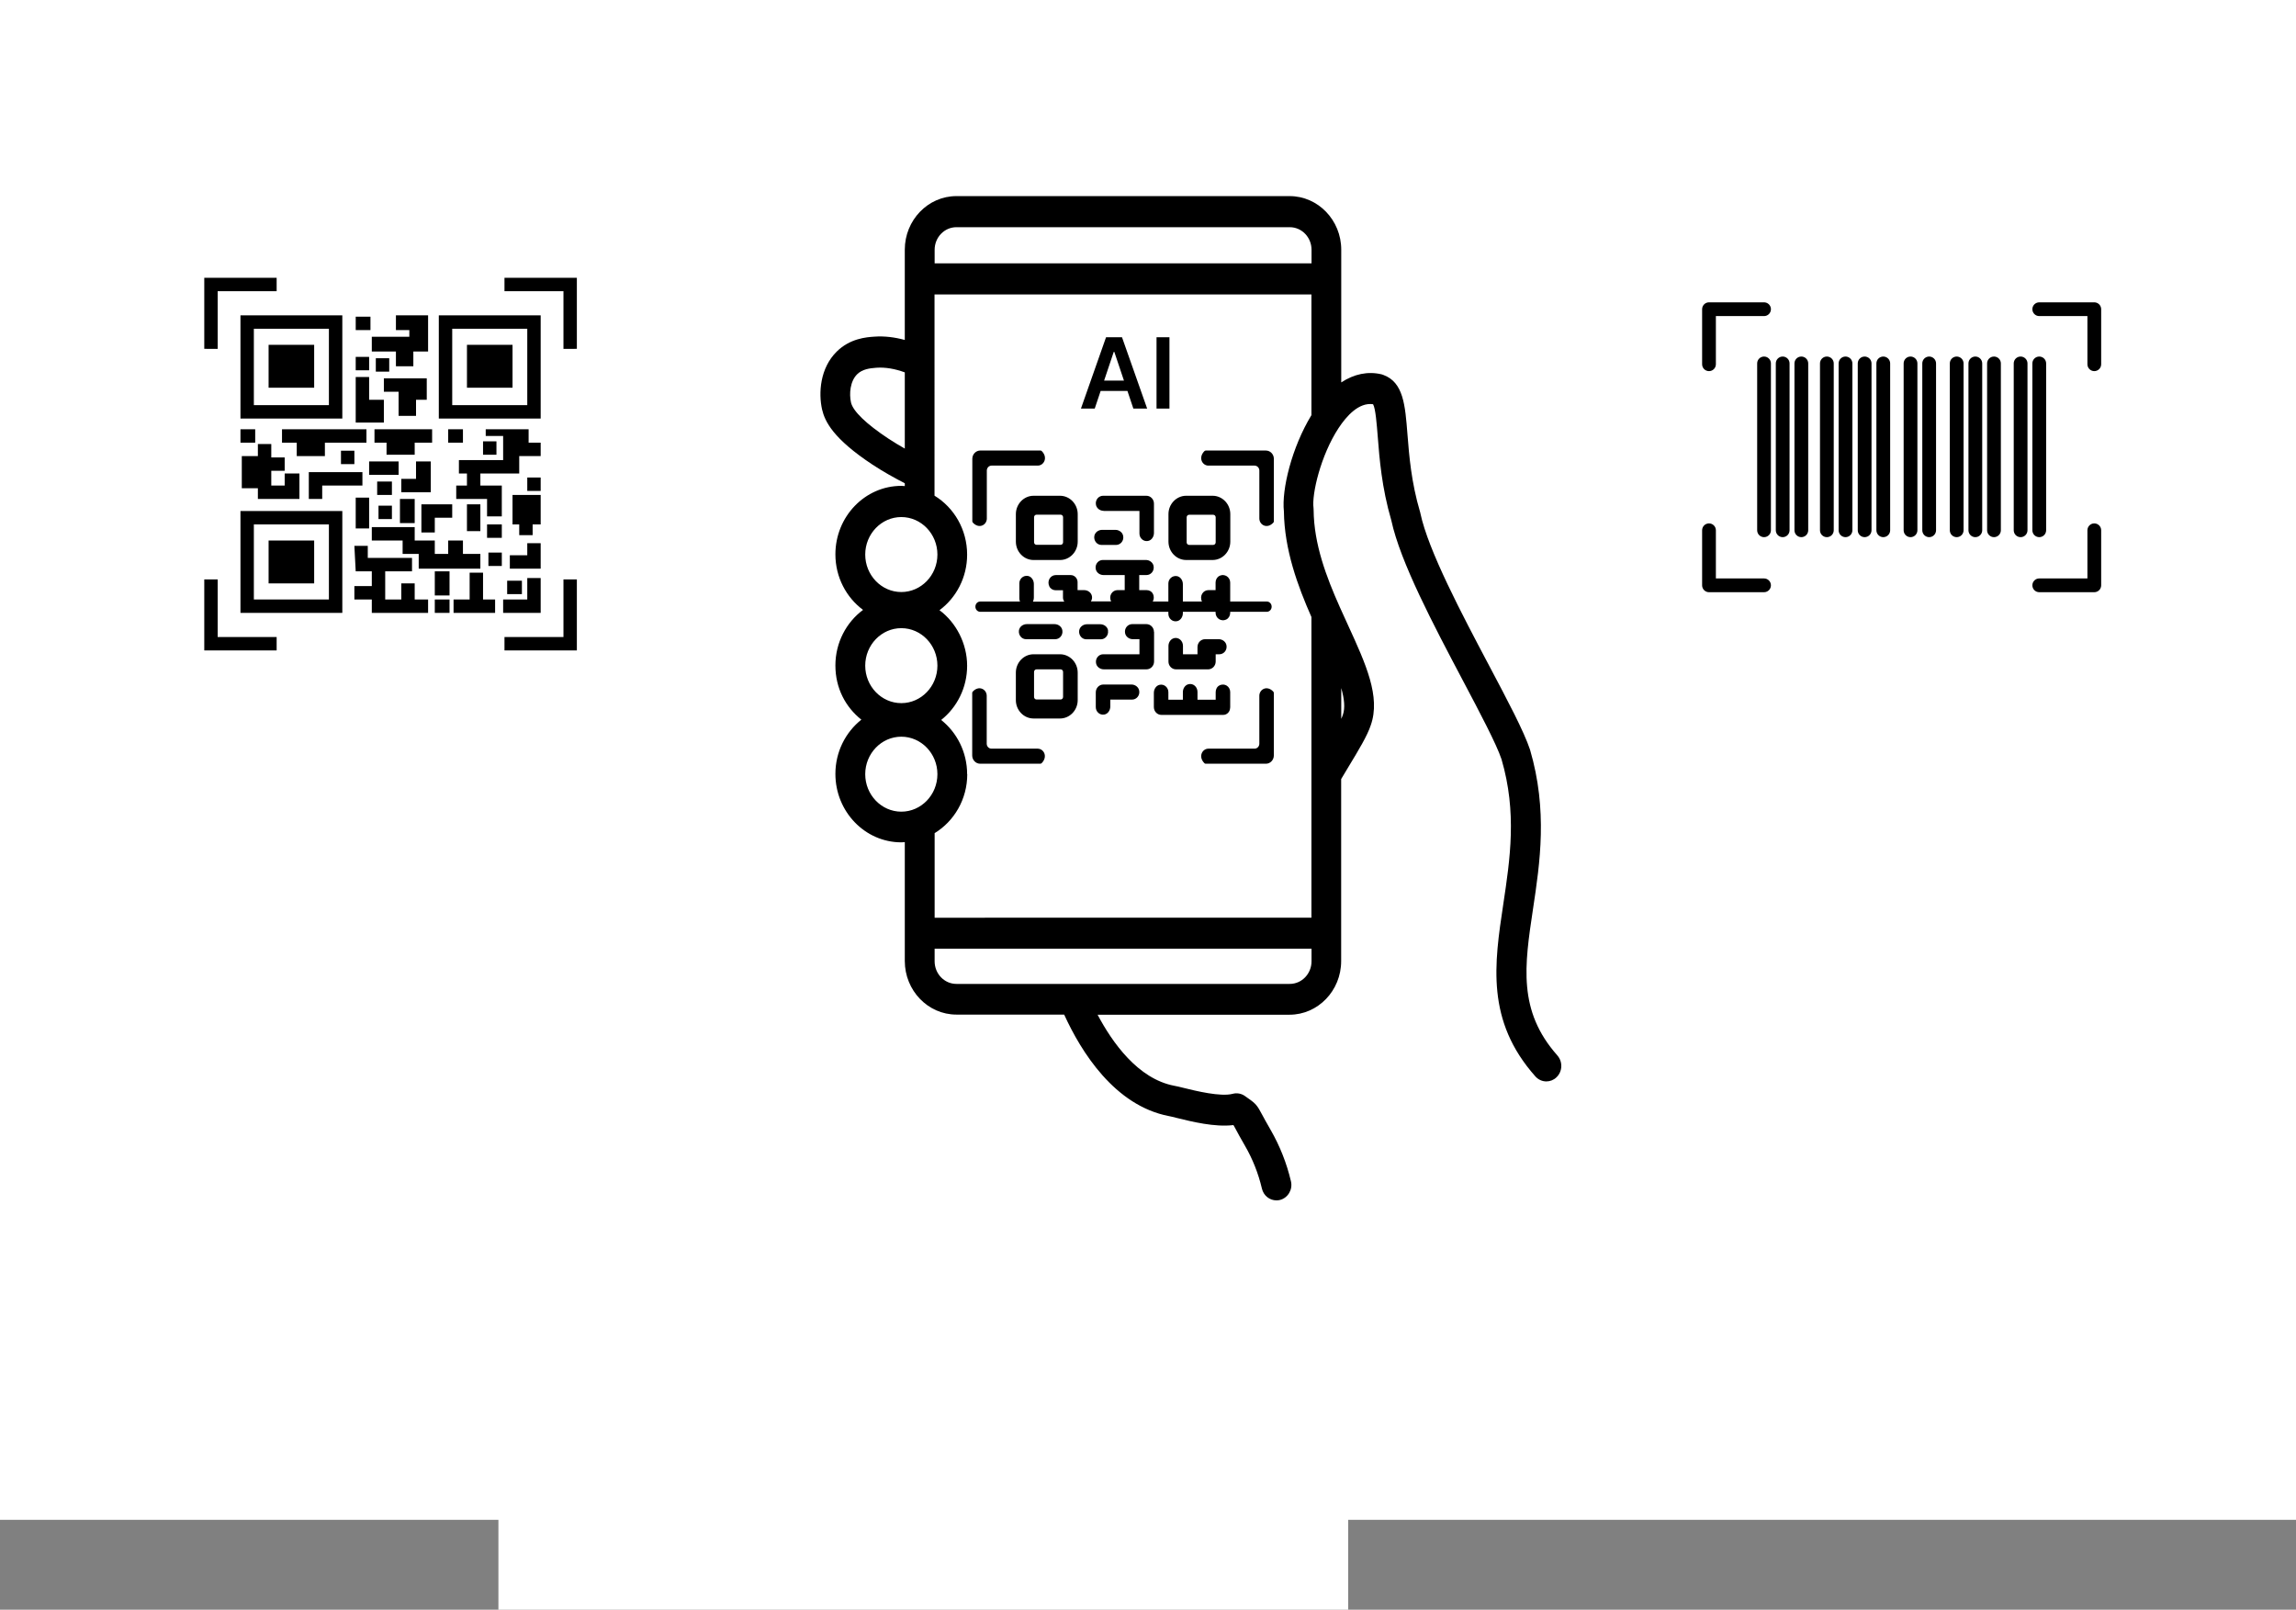 <svg width="281" height="197" viewBox="0 0 281 197" fill="none" xmlns="http://www.w3.org/2000/svg">
<rect x="0" y="0" width="281" height="197" fill="#808080" stroke="none"/>
<rect width="281" height="186" fill="white"/>
<path d="M215.896 43.635C215.431 43.635 215.054 44.012 215.054 44.477V64.897C215.054 65.362 215.431 65.739 215.896 65.739C216.361 65.739 216.738 65.362 216.738 64.897V44.477C216.738 44.254 216.649 44.04 216.491 43.882C216.333 43.724 216.119 43.635 215.896 43.635Z" fill="black"/>
<path d="M218.177 43.635C217.712 43.635 217.335 44.012 217.335 44.477V64.897C217.335 65.362 217.712 65.739 218.177 65.739C218.643 65.739 219.019 65.362 219.019 64.897V44.477C219.019 44.254 218.931 44.04 218.773 43.882C218.615 43.724 218.401 43.635 218.177 43.635Z" fill="black"/>
<path d="M220.46 43.635C219.995 43.635 219.618 44.012 219.618 44.477V64.897C219.618 65.362 219.995 65.739 220.46 65.739C220.925 65.739 221.302 65.362 221.302 64.897V44.477C221.302 44.254 221.213 44.04 221.055 43.882C220.898 43.724 220.683 43.635 220.46 43.635Z" fill="black"/>
<path d="M239.473 43.635C239.008 43.635 238.631 44.012 238.631 44.477V64.897C238.631 65.362 239.008 65.739 239.473 65.739C239.938 65.739 240.315 65.362 240.315 64.897V44.477C240.315 44.254 240.226 44.04 240.068 43.882C239.911 43.724 239.696 43.635 239.473 43.635Z" fill="black"/>
<path d="M241.755 43.635C241.29 43.635 240.913 44.012 240.913 44.477V64.897C240.913 65.362 241.29 65.739 241.755 65.739C242.22 65.739 242.597 65.362 242.597 64.897V44.477C242.597 44.254 242.508 44.04 242.35 43.882C242.192 43.724 241.978 43.635 241.755 43.635Z" fill="black"/>
<path d="M244.037 43.635C243.572 43.635 243.195 44.012 243.195 44.477V64.897C243.195 65.362 243.572 65.739 244.037 65.739C244.502 65.739 244.879 65.362 244.879 64.897V44.477C244.879 44.254 244.791 44.04 244.633 43.882C244.475 43.724 244.261 43.635 244.037 43.635Z" fill="black"/>
<path d="M223.584 43.635C223.119 43.635 222.742 44.012 222.742 44.477V64.897C222.742 65.362 223.119 65.739 223.584 65.739C224.049 65.739 224.426 65.362 224.426 64.897V44.477C224.426 44.254 224.337 44.04 224.179 43.882C224.021 43.724 223.807 43.635 223.584 43.635Z" fill="black"/>
<path d="M225.865 43.635C225.4 43.635 225.023 44.012 225.023 44.477V64.897C225.023 65.362 225.4 65.739 225.865 65.739C226.33 65.739 226.708 65.362 226.708 64.897V44.477C226.708 44.254 226.619 44.04 226.461 43.882C226.303 43.724 226.089 43.635 225.865 43.635Z" fill="black"/>
<path d="M228.207 43.635C227.742 43.635 227.365 44.012 227.365 44.477V64.897C227.365 65.362 227.742 65.739 228.207 65.739C228.672 65.739 229.049 65.362 229.049 64.897V44.477C229.049 44.254 228.96 44.04 228.802 43.882C228.644 43.724 228.43 43.635 228.207 43.635Z" fill="black"/>
<path d="M230.489 43.635C230.024 43.635 229.646 44.012 229.646 44.477V64.897C229.646 65.362 230.024 65.739 230.489 65.739C230.954 65.739 231.331 65.362 231.331 64.897V44.477C231.331 44.254 231.242 44.04 231.084 43.882C230.926 43.724 230.712 43.635 230.489 43.635Z" fill="black"/>
<path d="M233.823 43.635C233.358 43.635 232.981 44.012 232.981 44.477V64.897C232.981 65.362 233.358 65.739 233.823 65.739C234.288 65.739 234.665 65.362 234.665 64.897V44.477C234.665 44.254 234.576 44.04 234.418 43.882C234.26 43.724 234.046 43.635 233.823 43.635Z" fill="black"/>
<path d="M236.105 43.635C235.64 43.635 235.263 44.012 235.263 44.477V64.897C235.263 65.362 235.64 65.739 236.105 65.739C236.57 65.739 236.947 65.362 236.947 64.897V44.477C236.947 44.254 236.858 44.04 236.7 43.882C236.542 43.724 236.328 43.635 236.105 43.635Z" fill="black"/>
<path d="M247.296 43.635C246.83 43.635 246.454 44.012 246.454 44.477V64.897C246.454 65.362 246.83 65.739 247.296 65.739C247.761 65.739 248.138 65.362 248.138 64.897V44.477C248.138 44.254 248.049 44.04 247.891 43.882C247.733 43.724 247.519 43.635 247.296 43.635Z" fill="black"/>
<path d="M249.577 65.739C249.801 65.739 250.015 65.651 250.173 65.493C250.331 65.335 250.42 65.121 250.42 64.897V44.477C250.42 44.012 250.042 43.635 249.577 43.635C249.112 43.635 248.735 44.012 248.735 44.477V64.897C248.735 65.121 248.824 65.335 248.982 65.493C249.14 65.651 249.354 65.739 249.577 65.739Z" fill="black"/>
<path d="M215.896 37H209.159C208.694 37 208.317 37.377 208.317 37.842V44.578C208.317 45.043 208.694 45.42 209.159 45.42C209.624 45.42 210.001 45.043 210.001 44.578V38.684H215.896C216.361 38.684 216.738 38.307 216.738 37.842C216.738 37.377 216.361 37 215.896 37Z" fill="black"/>
<path d="M215.896 70.791H210.001V64.897C210.001 64.432 209.624 64.055 209.159 64.055C208.694 64.055 208.317 64.432 208.317 64.897V71.634C208.317 71.857 208.406 72.071 208.564 72.229C208.722 72.387 208.936 72.476 209.159 72.476H215.896C216.361 72.476 216.738 72.099 216.738 71.634C216.738 71.169 216.361 70.791 215.896 70.791Z" fill="black"/>
<path d="M256.314 37H249.577C249.112 37 248.735 37.377 248.735 37.842C248.735 38.307 249.112 38.684 249.577 38.684H255.472V44.578C255.472 45.043 255.849 45.42 256.314 45.42C256.779 45.42 257.156 45.043 257.156 44.578V37.842C257.156 37.619 257.067 37.404 256.909 37.247C256.751 37.089 256.537 37 256.314 37Z" fill="black"/>
<path d="M256.314 64.055C255.849 64.055 255.472 64.432 255.472 64.897V70.791H249.577C249.112 70.791 248.735 71.169 248.735 71.634C248.735 72.099 249.112 72.476 249.577 72.476H256.314C256.537 72.476 256.751 72.387 256.909 72.229C257.067 72.071 257.156 71.857 257.156 71.634V64.897C257.156 64.674 257.067 64.46 256.909 64.302C256.751 64.144 256.537 64.055 256.314 64.055Z" fill="black"/>
<path d="M208.612 94.091C208.466 94.166 208.315 94.223 208.156 94.261C207.999 94.3 207.835 94.319 207.665 94.319C207.153 94.319 206.748 94.177 206.448 93.891C206.149 93.605 206 93.217 206 92.727C206 92.237 206.149 91.849 206.448 91.563C206.748 91.277 207.153 91.135 207.665 91.135C207.835 91.135 207.999 91.154 208.156 91.192C208.315 91.23 208.466 91.287 208.612 91.363V91.998C208.465 91.898 208.319 91.824 208.177 91.778C208.035 91.731 207.885 91.707 207.728 91.707C207.445 91.707 207.223 91.798 207.062 91.98C206.9 92.16 206.82 92.409 206.82 92.727C206.82 93.044 206.9 93.293 207.062 93.474C207.223 93.655 207.445 93.745 207.728 93.745C207.885 93.745 208.035 93.722 208.177 93.676C208.319 93.629 208.465 93.555 208.612 93.455V94.091Z" fill="black"/>
<path d="M210.946 92.584C210.88 92.554 210.816 92.532 210.752 92.518C210.688 92.503 210.625 92.495 210.561 92.495C210.371 92.495 210.225 92.556 210.123 92.677C210.022 92.799 209.971 92.973 209.971 93.199V94.259H209.234V91.957H209.971V92.335C210.065 92.184 210.173 92.074 210.296 92.005C210.419 91.936 210.567 91.901 210.738 91.901C210.762 91.901 210.788 91.903 210.818 91.904C210.847 91.907 210.888 91.911 210.943 91.918L210.946 92.584Z" fill="black"/>
<path d="M213.61 93.101V93.312H211.888C211.906 93.484 211.968 93.614 212.074 93.7C212.182 93.786 212.332 93.829 212.524 93.829C212.678 93.829 212.837 93.807 212.999 93.761C213.162 93.716 213.328 93.646 213.5 93.552V94.119C213.326 94.186 213.153 94.235 212.978 94.268C212.804 94.302 212.63 94.319 212.456 94.319C212.039 94.319 211.715 94.214 211.483 94.002C211.253 93.79 211.138 93.492 211.138 93.11C211.138 92.734 211.251 92.439 211.477 92.225C211.705 92.009 212.017 91.901 212.414 91.901C212.776 91.901 213.066 92.011 213.283 92.229C213.501 92.447 213.61 92.737 213.61 93.101L213.61 93.101ZM212.853 92.858C212.853 92.718 212.812 92.605 212.73 92.519C212.649 92.433 212.542 92.39 212.411 92.39C212.268 92.39 212.151 92.43 212.062 92.51C211.974 92.591 211.919 92.707 211.897 92.858H212.853Z" fill="black"/>
<path d="M215.198 93.223C215.044 93.223 214.929 93.249 214.852 93.301C214.774 93.353 214.736 93.43 214.736 93.531C214.736 93.624 214.767 93.698 214.829 93.751C214.891 93.803 214.978 93.829 215.089 93.829C215.228 93.829 215.344 93.779 215.438 93.68C215.533 93.581 215.581 93.457 215.581 93.307V93.223L215.198 93.223ZM216.322 92.945V94.259H215.581V93.918C215.482 94.057 215.371 94.159 215.247 94.223C215.124 94.287 214.974 94.319 214.798 94.319C214.559 94.319 214.365 94.25 214.216 94.11C214.067 93.971 213.993 93.791 213.993 93.569C213.993 93.298 214.086 93.1 214.271 92.975C214.458 92.849 214.75 92.785 215.147 92.785H215.581V92.727C215.581 92.611 215.535 92.525 215.443 92.471C215.351 92.417 215.208 92.39 215.013 92.39C214.855 92.39 214.709 92.406 214.574 92.438C214.438 92.469 214.312 92.516 214.195 92.579V92.019C214.353 91.979 214.511 91.951 214.67 91.931C214.829 91.911 214.988 91.901 215.147 91.901C215.562 91.901 215.862 91.984 216.046 92.148C216.23 92.311 216.322 92.577 216.322 92.945L216.322 92.945Z" fill="black"/>
<path d="M217.812 91.303V91.957H218.569V92.483H217.812V93.459C217.812 93.567 217.833 93.639 217.875 93.677C217.917 93.714 218.001 93.733 218.127 93.733H218.506V94.259H217.875C217.584 94.259 217.378 94.199 217.257 94.077C217.135 93.956 217.075 93.75 217.075 93.459V92.483H216.709V91.957H217.075V91.303L217.812 91.303Z" fill="black"/>
<path d="M221.319 93.101V93.312H219.597C219.615 93.484 219.677 93.614 219.784 93.7C219.891 93.786 220.041 93.829 220.233 93.829C220.387 93.829 220.546 93.807 220.708 93.761C220.871 93.716 221.038 93.646 221.209 93.552V94.119C221.035 94.186 220.862 94.235 220.687 94.268C220.513 94.302 220.339 94.319 220.166 94.319C219.748 94.319 219.424 94.214 219.193 94.002C218.962 93.79 218.847 93.492 218.847 93.11C218.847 92.734 218.96 92.439 219.187 92.225C219.414 92.009 219.727 91.901 220.123 91.901C220.485 91.901 220.775 92.011 220.993 92.229C221.21 92.447 221.319 92.737 221.319 93.101L221.319 93.101ZM220.563 92.858C220.563 92.718 220.521 92.605 220.439 92.519C220.358 92.433 220.252 92.39 220.12 92.39C219.977 92.39 219.861 92.43 219.772 92.51C219.683 92.591 219.628 92.707 219.606 92.858H220.563Z" fill="black"/>
<path d="M223.442 92.294V91.061H224.182V94.259H223.442V93.927C223.341 94.062 223.229 94.162 223.107 94.225C222.984 94.288 222.843 94.319 222.683 94.319C222.399 94.319 222.166 94.207 221.984 93.981C221.802 93.756 221.711 93.465 221.711 93.111C221.711 92.756 221.802 92.465 221.984 92.24C222.166 92.014 222.399 91.901 222.683 91.901C222.842 91.901 222.983 91.934 223.105 91.998C223.229 92.061 223.341 92.16 223.442 92.294V92.294ZM222.956 93.784C223.115 93.784 223.235 93.727 223.317 93.611C223.4 93.496 223.442 93.329 223.442 93.11C223.442 92.891 223.4 92.724 223.317 92.608C223.235 92.493 223.115 92.435 222.956 92.435C222.8 92.435 222.68 92.493 222.597 92.608C222.515 92.724 222.474 92.891 222.474 93.11C222.474 93.329 222.515 93.496 222.597 93.611C222.68 93.727 222.8 93.784 222.956 93.784Z" fill="black"/>
<path d="M227.58 93.784C227.737 93.784 227.858 93.727 227.941 93.611C228.024 93.496 228.066 93.329 228.066 93.11C228.066 92.891 228.024 92.724 227.941 92.608C227.858 92.493 227.737 92.435 227.58 92.435C227.423 92.435 227.302 92.494 227.218 92.61C227.134 92.725 227.091 92.892 227.091 93.11C227.091 93.328 227.134 93.495 227.218 93.611C227.302 93.727 227.423 93.784 227.58 93.784V93.784ZM227.091 92.294C227.193 92.16 227.305 92.061 227.428 91.998C227.552 91.934 227.693 91.901 227.854 91.901C228.137 91.901 228.37 92.014 228.553 92.24C228.735 92.465 228.827 92.756 228.827 93.111C228.827 93.465 228.735 93.755 228.553 93.981C228.37 94.207 228.137 94.319 227.854 94.319C227.693 94.319 227.552 94.287 227.428 94.223C227.305 94.159 227.193 94.06 227.091 93.927V94.259H226.355V91.061H227.091V92.294Z" fill="black"/>
<path d="M229.066 91.957H229.803L230.421 93.519L230.947 91.957H231.684L230.716 94.477C230.618 94.734 230.504 94.913 230.374 95.014C230.245 95.116 230.074 95.168 229.862 95.168H229.436V94.685H229.666C229.791 94.685 229.882 94.665 229.938 94.625C229.995 94.586 230.04 94.514 230.072 94.411L230.092 94.348L229.066 91.957Z" fill="black"/>
<path d="M233.612 91.19H234.403V93.661H235.793V94.259H233.612L233.612 91.19Z" fill="black"/>
<path d="M237.293 93.223C237.14 93.223 237.024 93.249 236.947 93.301C236.87 93.353 236.831 93.43 236.831 93.531C236.831 93.624 236.862 93.698 236.925 93.751C236.987 93.803 237.074 93.829 237.185 93.829C237.323 93.829 237.439 93.779 237.534 93.68C237.629 93.581 237.676 93.457 237.676 93.307V93.223L237.293 93.223ZM238.418 92.945V94.259H237.677V93.918C237.577 94.057 237.466 94.159 237.343 94.223C237.219 94.287 237.069 94.319 236.893 94.319C236.654 94.319 236.46 94.25 236.311 94.11C236.163 93.971 236.089 93.791 236.089 93.569C236.089 93.298 236.181 93.1 236.367 92.975C236.553 92.849 236.845 92.785 237.242 92.785H237.677V92.727C237.677 92.611 237.63 92.525 237.538 92.471C237.447 92.417 237.304 92.39 237.108 92.39C236.951 92.39 236.804 92.406 236.669 92.438C236.534 92.469 236.407 92.516 236.29 92.579V92.019C236.448 91.979 236.607 91.951 236.765 91.931C236.925 91.911 237.083 91.901 237.242 91.901C237.658 91.901 237.958 91.984 238.141 92.148C238.325 92.311 238.418 92.577 238.418 92.945L238.418 92.945Z" fill="black"/>
<path d="M240.669 92.294V91.061H241.409V94.259H240.669V93.927C240.568 94.062 240.456 94.162 240.334 94.225C240.212 94.288 240.07 94.319 239.91 94.319C239.626 94.319 239.393 94.207 239.211 93.981C239.029 93.756 238.939 93.465 238.939 93.111C238.939 92.756 239.029 92.465 239.211 92.24C239.393 92.014 239.626 91.901 239.91 91.901C240.069 91.901 240.21 91.934 240.333 91.998C240.456 92.061 240.568 92.16 240.669 92.294V92.294ZM240.184 93.784C240.342 93.784 240.462 93.727 240.545 93.611C240.628 93.496 240.669 93.329 240.669 93.11C240.669 92.891 240.628 92.724 240.545 92.608C240.462 92.493 240.342 92.435 240.184 92.435C240.027 92.435 239.907 92.493 239.824 92.608C239.742 92.724 239.701 92.891 239.701 93.11C239.701 93.329 239.742 93.496 239.824 93.611C239.907 93.727 240.027 93.784 240.184 93.784Z" fill="black"/>
<path d="M243.148 93.223C242.995 93.223 242.879 93.249 242.802 93.301C242.725 93.353 242.686 93.43 242.686 93.531C242.686 93.624 242.717 93.698 242.78 93.751C242.842 93.803 242.928 93.829 243.04 93.829C243.178 93.829 243.294 93.779 243.388 93.68C243.484 93.581 243.531 93.457 243.531 93.307V93.223L243.148 93.223ZM244.273 92.945V94.259H243.531V93.918C243.432 94.057 243.321 94.159 243.198 94.223C243.074 94.287 242.924 94.319 242.748 94.319C242.509 94.319 242.315 94.25 242.166 94.11C242.018 93.971 241.944 93.791 241.944 93.569C241.944 93.298 242.036 93.1 242.222 92.975C242.408 92.849 242.7 92.785 243.097 92.785H243.531V92.727C243.531 92.611 243.485 92.525 243.393 92.471C243.302 92.417 243.158 92.39 242.963 92.39C242.805 92.39 242.659 92.406 242.524 92.438C242.389 92.469 242.262 92.516 242.145 92.579V92.019C242.303 91.979 242.462 91.951 242.62 91.931C242.78 91.911 242.938 91.901 243.097 91.901C243.513 91.901 243.813 91.984 243.996 92.148C244.18 92.311 244.273 92.577 244.273 92.945L244.273 92.945Z" fill="black"/>
<path d="M244.958 91.061H245.694V94.259H244.958V91.061Z" fill="black"/>
<path d="M246.401 91.061H247.137V94.259H246.401V91.061Z" fill="black"/>
<path d="M250.143 93.101V93.312H248.421C248.439 93.484 248.501 93.614 248.608 93.7C248.715 93.786 248.865 93.829 249.057 93.829C249.211 93.829 249.37 93.807 249.532 93.761C249.695 93.716 249.862 93.646 250.033 93.552V94.119C249.859 94.186 249.686 94.235 249.511 94.268C249.337 94.302 249.163 94.319 248.989 94.319C248.572 94.319 248.248 94.214 248.017 94.002C247.786 93.79 247.671 93.492 247.671 93.11C247.671 92.734 247.784 92.439 248.011 92.225C248.238 92.009 248.55 91.901 248.947 91.901C249.309 91.901 249.599 92.011 249.817 92.229C250.034 92.447 250.143 92.737 250.143 93.101L250.143 93.101ZM249.386 92.858C249.386 92.718 249.345 92.605 249.263 92.519C249.182 92.433 249.076 92.39 248.944 92.39C248.801 92.39 248.685 92.43 248.596 92.51C248.507 92.591 248.452 92.707 248.43 92.858H249.386Z" fill="black"/>
<path d="M254.632 94.091C254.487 94.166 254.335 94.223 254.177 94.261C254.019 94.3 253.855 94.319 253.685 94.319C253.174 94.319 252.768 94.177 252.469 93.891C252.17 93.605 252.02 93.217 252.02 92.727C252.02 92.237 252.17 91.849 252.469 91.563C252.768 91.277 253.174 91.135 253.685 91.135C253.855 91.135 254.019 91.154 254.177 91.192C254.335 91.23 254.487 91.287 254.632 91.363V91.998C254.485 91.898 254.34 91.824 254.198 91.778C254.055 91.731 253.905 91.707 253.748 91.707C253.466 91.707 253.243 91.798 253.082 91.98C252.92 92.16 252.84 92.409 252.84 92.727C252.84 93.044 252.92 93.293 253.082 93.474C253.243 93.655 253.466 93.745 253.748 93.745C253.905 93.745 254.055 93.722 254.198 93.676C254.34 93.629 254.485 93.555 254.632 93.455V94.091Z" fill="black"/>
<path d="M133.982 50H132.294L135.366 41.273H137.318L140.395 50H138.707L136.376 43.062H136.308L133.982 50ZM134.037 46.578H138.639V47.848H134.037V46.578ZM143.125 41.273V50H141.544V41.273H143.125Z" fill="black"/>
<path d="M190.615 129.183C185.748 123.71 186.575 118.2 187.621 111.237C188.473 105.589 189.435 99.169 187.256 91.751C186.502 89.488 184.519 85.748 182.231 81.426C178.922 75.171 174.797 67.374 173.835 62.811C173.835 62.76 173.811 62.709 173.798 62.66C172.715 59.007 172.46 55.747 172.253 53.131C171.973 49.58 171.767 46.773 169.284 45.877C169.223 45.852 169.151 45.838 169.09 45.813C167.398 45.41 165.72 45.775 164.15 46.8V30.56C164.15 26.946 161.315 24.001 157.835 24.001L117.049 24C113.57 24 110.734 26.945 110.734 30.559V41.605C109.481 41.264 108.228 41.111 107.011 41.201C106.038 41.264 104.03 41.415 102.399 43.033C100.355 45.055 100.16 48.1 100.611 50.11C100.952 51.576 101.95 53.673 106.793 56.871C108.082 57.717 109.397 58.451 110.735 59.146V59.487C110.59 59.487 110.455 59.462 110.31 59.462C105.868 59.462 102.242 63.215 102.242 67.841C102.242 70.646 103.58 73.124 105.625 74.641C103.58 76.157 102.242 78.646 102.242 81.44C102.242 84.233 103.496 86.546 105.418 88.075C103.495 89.604 102.242 92.005 102.242 94.71C102.242 99.322 105.855 103.089 110.31 103.089C110.455 103.089 110.59 103.076 110.735 103.064V117.609C110.735 121.224 113.571 124.169 117.051 124.169H130.24C132.309 128.706 136.409 135.315 143.065 136.592C143.296 136.63 143.637 136.718 144.038 136.82C145.827 137.262 148.674 137.97 150.937 137.692C150.961 137.692 150.974 137.717 150.974 137.717C151.047 137.831 151.12 137.982 151.254 138.222C151.474 138.64 151.814 139.272 152.373 140.232C153.31 141.85 154.004 143.606 154.442 145.464C154.648 146.336 155.391 146.905 156.218 146.905C156.364 146.905 156.51 146.892 156.656 146.854C157.629 146.601 158.238 145.578 157.994 144.567C157.471 142.343 156.632 140.232 155.512 138.287C154.976 137.377 154.672 136.782 154.454 136.391C153.882 135.317 153.712 135.076 152.762 134.42L152.373 134.142C151.935 133.826 151.376 133.725 150.864 133.865C149.404 134.256 146.35 133.51 144.878 133.145C144.392 133.018 143.99 132.93 143.711 132.879C139.269 132.033 136.13 127.584 134.33 124.184H157.825C161.305 124.184 164.14 121.239 164.14 117.625V95.345C164.444 94.839 164.748 94.321 165.041 93.841C166.281 91.794 167.352 90.024 167.766 88.747C168.995 85.259 167.146 81.24 165.017 76.59C164.676 75.844 164.324 75.074 163.971 74.29C162.328 70.601 160.807 66.606 160.77 62.424C160.77 62.336 160.77 62.259 160.758 62.171C160.527 60.49 161.634 55.726 163.824 52.389C164.797 50.911 166.306 49.218 168.046 49.47C168.35 50.001 168.495 51.896 168.617 53.426C168.823 56.068 169.104 59.682 170.283 63.701C171.379 68.794 175.443 76.477 179.02 83.251C181.138 87.257 183.133 91.035 183.765 92.919C185.675 99.439 184.812 105.127 183.985 110.636C182.878 117.978 181.844 124.917 187.915 131.741C188.28 132.145 188.767 132.348 189.254 132.348C189.692 132.348 190.142 132.183 190.494 131.842C191.236 131.135 191.285 129.934 190.592 129.164L190.615 129.183ZM117.051 27.805H157.85C159.322 27.805 160.515 29.044 160.515 30.573V32.228H114.387V30.573C114.387 29.044 115.58 27.805 117.052 27.805H117.051ZM108.74 53.687C106.026 51.893 104.396 50.326 104.153 49.264C103.91 48.19 104.043 46.649 104.907 45.801C105.539 45.182 106.416 45.068 107.256 45.005C108.363 44.929 109.531 45.131 110.735 45.573V54.9C110.066 54.521 109.397 54.117 108.74 53.687L108.74 53.687ZM110.309 63.279C112.743 63.279 114.727 65.34 114.727 67.867C114.727 70.395 112.743 72.455 110.309 72.455C107.876 72.455 105.892 70.395 105.892 67.867C105.892 65.34 107.876 63.279 110.309 63.279ZM110.309 86.052C107.876 86.052 105.892 83.992 105.892 81.464C105.892 78.936 107.876 76.876 110.309 76.876C112.743 76.876 114.727 78.936 114.727 81.464C114.727 83.992 112.743 86.052 110.309 86.052ZM105.892 94.747C105.892 92.22 107.876 90.159 110.309 90.159C112.743 90.159 114.727 92.219 114.727 94.747C114.727 97.275 112.743 99.335 110.309 99.335C107.876 99.335 105.892 97.275 105.892 94.747ZM118.364 94.747C118.364 92.042 117.11 89.641 115.188 88.112C117.111 86.583 118.364 84.182 118.364 81.478C118.364 78.773 117.025 76.195 114.981 74.678C117.025 73.162 118.364 70.672 118.364 67.879C118.364 64.807 116.758 62.116 114.372 60.663L114.373 36.032H160.502V50.806C158.105 54.736 156.839 59.905 157.132 62.583C157.192 67.297 158.835 71.733 160.502 75.512V112.313L114.387 112.314V101.963C116.772 100.51 118.379 97.818 118.379 94.748L118.364 94.747ZM157.837 120.414H117.051C115.579 120.414 114.386 119.175 114.386 117.646V116.104H160.514V117.646C160.514 119.175 159.321 120.414 157.849 120.414H157.837ZM164.346 87.492C164.297 87.631 164.236 87.796 164.152 87.973V84.207C164.517 85.495 164.65 86.633 164.346 87.492V87.492Z" fill="black"/>
<path d="M129.146 78.228C129.681 78.228 130.107 77.735 130.021 77.166C129.96 76.699 129.523 76.383 129.072 76.383H125.653C125.203 76.383 124.764 76.699 124.703 77.166C124.631 77.735 125.045 78.228 125.579 78.228H129.146Z" fill="black"/>
<path d="M129.73 80.071H126.493C125.3 80.071 124.327 81.082 124.327 82.321V85.683C124.327 86.921 125.3 87.932 126.493 87.932H129.73C130.923 87.932 131.896 86.921 131.896 85.683V82.321C131.896 81.082 130.923 80.071 129.73 80.071ZM130.107 85.291C130.107 85.468 129.973 85.607 129.803 85.607H126.858C126.688 85.607 126.554 85.468 126.554 85.291V82.233C126.554 82.056 126.688 81.917 126.858 81.917H129.803C129.973 81.917 130.107 82.056 130.107 82.233V85.291Z" fill="black"/>
<path d="M135.617 77.18C135.557 76.712 135.119 76.397 134.668 76.397H133.025C132.576 76.397 132.137 76.712 132.076 77.18C132.003 77.748 132.417 78.241 132.951 78.241H134.728C135.263 78.241 135.689 77.748 135.603 77.18H135.617Z" fill="black"/>
<path d="M138.49 83.774H135.034C134.524 83.774 134.11 84.204 134.11 84.734V86.542C134.11 87.098 134.585 87.54 135.132 87.451C135.582 87.388 135.886 86.933 135.886 86.465V85.619H138.551C139.087 85.619 139.513 85.126 139.427 84.557C139.366 84.09 138.928 83.774 138.477 83.774L138.49 83.774Z" fill="black"/>
<path d="M119.96 93.468H127.333C127.333 93.468 127.443 93.444 127.479 93.405C128.281 92.596 127.746 91.623 126.992 91.623H121.346C121.03 91.623 120.761 91.358 120.761 91.016V85.152C120.761 84.369 119.812 83.813 119.046 84.647C119.009 84.685 118.985 84.748 118.985 84.798V92.456C118.985 93.012 119.423 93.467 119.958 93.467L119.96 93.468Z" fill="black"/>
<path d="M120.774 63.453V57.589C120.774 57.26 121.03 56.982 121.359 56.982H127.005C127.759 56.982 128.294 55.995 127.492 55.2C127.455 55.162 127.394 55.137 127.346 55.137H119.973C119.437 55.137 118.999 55.592 118.999 56.148V63.806C118.999 63.806 119.023 63.92 119.06 63.957C119.839 64.791 120.776 64.235 120.776 63.452L120.774 63.453Z" fill="black"/>
<path d="M134.816 66.691H136.593C137.128 66.691 137.554 66.198 137.468 65.629C137.407 65.162 136.97 64.846 136.519 64.846H134.876C134.426 64.846 133.988 65.162 133.927 65.629C133.854 66.198 134.268 66.691 134.802 66.691H134.816Z" fill="black"/>
<path d="M145.171 68.534H148.407C149.6 68.534 150.573 67.523 150.573 66.284V62.923C150.573 61.684 149.6 60.673 148.407 60.673H145.171C143.978 60.673 143.004 61.684 143.004 62.923V66.284C143.004 67.523 143.978 68.534 145.171 68.534ZM145.231 63.314C145.231 63.137 145.365 62.998 145.536 62.998H148.48C148.65 62.998 148.784 63.137 148.784 63.314V66.372C148.784 66.549 148.65 66.688 148.48 66.688H145.536C145.365 66.688 145.231 66.549 145.231 66.372V63.314Z" fill="black"/>
<path d="M124.329 62.924V66.286C124.329 67.525 125.302 68.536 126.495 68.536H129.731C130.924 68.536 131.898 67.525 131.898 66.286V62.924C131.898 61.685 130.924 60.674 129.731 60.674H126.495C125.302 60.674 124.329 61.685 124.329 62.924ZM126.556 63.303C126.556 63.126 126.689 62.988 126.86 62.988H129.804C129.975 62.988 130.108 63.126 130.108 63.303V66.361C130.108 66.538 129.975 66.677 129.804 66.677H126.86C126.689 66.677 126.556 66.538 126.556 66.361V63.303Z" fill="black"/>
<path d="M141.23 77.341C141.23 76.811 140.816 76.381 140.305 76.381H138.565C138.029 76.381 137.603 76.874 137.689 77.443C137.75 77.91 138.188 78.226 138.639 78.226H139.454V80.071H135.012C134.477 80.071 134.051 80.564 134.137 81.132C134.198 81.6 134.635 81.916 135.086 81.916H140.318C140.829 81.916 141.243 81.486 141.243 80.955V77.341L141.23 77.341Z" fill="black"/>
<path d="M131.882 71.252C131.882 70.771 131.505 70.38 131.043 70.38H129.205C128.573 70.38 128.098 71.075 128.427 71.77C128.572 72.061 128.876 72.237 129.194 72.237H130.094V73.122C130.094 73.311 130.155 73.476 130.253 73.627H126.42C126.481 73.489 126.53 73.336 126.53 73.173V71.466C126.53 70.999 126.226 70.543 125.776 70.48C125.228 70.405 124.754 70.835 124.754 71.39V73.235C124.754 73.373 124.777 73.5 124.838 73.614H119.983C119.642 73.614 119.375 73.891 119.375 74.246C119.375 74.6 119.642 74.877 119.983 74.877H142.992V75.118C142.992 75.674 143.466 76.116 144.014 76.027C144.464 75.964 144.768 75.509 144.768 75.041V74.876H148.771V74.99C148.771 75.647 149.441 76.14 150.11 75.799C150.39 75.648 150.56 75.332 150.56 75.003V74.876H155.025C155.366 74.876 155.633 74.599 155.633 74.245C155.633 73.89 155.366 73.613 155.025 73.613H150.56V71.299C150.56 70.643 149.89 70.15 149.221 70.49C148.941 70.642 148.771 70.958 148.771 71.287V72.222H147.883C147.25 72.222 146.776 72.918 147.104 73.613H144.768V71.489C144.768 71.022 144.464 70.566 144.014 70.503C143.467 70.427 142.992 70.857 142.992 71.412V73.612H141.082C141.228 73.359 141.264 73.018 141.106 72.689C140.96 72.385 140.656 72.221 140.327 72.221H139.426V70.376H140.315C140.851 70.376 141.276 69.883 141.191 69.315C141.13 68.847 140.692 68.532 140.241 68.532H134.972C134.437 68.532 134.011 69.025 134.097 69.593C134.157 70.061 134.595 70.376 135.046 70.376H137.65V72.221H136.761C136.129 72.221 135.654 72.904 135.983 73.599H133.512C133.61 73.434 133.683 73.232 133.646 73.005C133.585 72.538 133.147 72.222 132.696 72.222H131.881V71.236L131.882 71.252Z" fill="black"/>
<path d="M135.072 62.531H139.453V65.299C139.453 65.856 139.927 66.298 140.475 66.209C140.925 66.145 141.229 65.691 141.229 65.222V61.633C141.229 61.103 140.815 60.673 140.304 60.673H135C134.464 60.673 134.038 61.166 134.124 61.735C134.185 62.202 134.623 62.518 135.073 62.518L135.072 62.531Z" fill="black"/>
<path d="M150.561 86.594V84.698C150.561 84.041 149.903 83.548 149.234 83.889C148.942 84.04 148.784 84.37 148.784 84.698V85.633H146.557V84.673C146.557 84.066 146.034 83.586 145.45 83.738C145.036 83.839 144.769 84.255 144.769 84.698V85.633H142.993V84.71C142.993 84.154 142.518 83.712 141.97 83.801C141.521 83.864 141.217 84.319 141.217 84.787V86.531C141.217 87.062 141.63 87.492 142.141 87.492H149.709C150.172 87.492 150.549 87.1 150.549 86.62L150.561 86.594Z" fill="black"/>
<path d="M147.896 56.983H153.542C153.858 56.983 154.127 57.248 154.127 57.59V63.454C154.127 64.237 155.076 64.793 155.842 63.959C155.879 63.921 155.903 63.858 155.903 63.808V56.15C155.903 55.593 155.465 55.139 154.929 55.139H147.556C147.556 55.139 147.446 55.164 147.411 55.202C146.608 56.011 147.143 56.984 147.897 56.984L147.896 56.983Z" fill="black"/>
<path d="M143.686 78.101C143.272 78.203 143.004 78.619 143.004 79.061V80.969C143.004 81.487 143.418 81.917 143.917 81.917H147.859C148.37 81.917 148.784 81.487 148.784 80.957V80.072H149.234C149.769 80.072 150.195 79.579 150.109 79.01C150.049 78.543 149.611 78.227 149.16 78.227H147.48C146.97 78.227 146.556 78.657 146.556 79.188V80.072H144.78V79.036C144.78 78.429 144.256 77.95 143.673 78.101H143.686Z" fill="black"/>
<path d="M154.126 85.152V91.016C154.126 91.344 153.871 91.623 153.541 91.623H147.895C147.141 91.623 146.606 92.609 147.409 93.405C147.446 93.443 147.507 93.468 147.554 93.468H154.928C155.463 93.468 155.901 93.013 155.901 92.457V84.799C155.901 84.799 155.877 84.685 155.84 84.648C155.061 83.814 154.125 84.37 154.125 85.153L154.126 85.152Z" fill="black"/>
<path d="M71.959 185.066C71.747 185.181 71.526 185.266 71.298 185.323C71.072 185.379 70.835 185.409 70.59 185.409C69.851 185.409 69.266 185.195 68.834 184.768C68.402 184.338 68.187 183.755 68.187 183.021C68.187 182.284 68.402 181.702 68.834 181.274C69.266 180.844 69.851 180.629 70.59 180.629C70.835 180.629 71.072 180.658 71.298 180.715C71.526 180.772 71.747 180.858 71.959 180.972V181.924C71.747 181.774 71.538 181.665 71.333 181.595C71.126 181.526 70.909 181.491 70.681 181.491C70.273 181.491 69.951 181.626 69.716 181.897C69.484 182.168 69.369 182.542 69.369 183.021C69.369 183.497 69.484 183.869 69.716 184.14C69.951 184.411 70.273 184.546 70.681 184.546C70.909 184.546 71.126 184.513 71.333 184.443C71.538 184.374 71.747 184.264 71.959 184.113V185.066Z" fill="black"/>
<path d="M75.329 182.804C75.235 182.759 75.143 182.727 75.051 182.705C74.96 182.681 74.868 182.669 74.773 182.669C74.5 182.669 74.29 182.762 74.142 182.944C73.995 183.125 73.921 183.385 73.921 183.725V185.318H72.861V181.861H73.921V182.43C74.057 182.204 74.213 182.04 74.39 181.938C74.569 181.833 74.782 181.78 75.029 181.78C75.066 181.78 75.105 181.782 75.146 181.784C75.186 181.788 75.247 181.793 75.329 181.802L75.329 182.804Z" fill="black"/>
<path d="M79.18 183.581V183.897H76.694C76.72 184.156 76.809 184.35 76.964 184.479C77.117 184.609 77.333 184.673 77.611 184.673C77.834 184.673 78.063 184.639 78.298 184.569C78.532 184.5 78.774 184.396 79.023 184.258V185.111C78.771 185.208 78.519 185.281 78.267 185.332C78.015 185.383 77.763 185.409 77.511 185.409C76.912 185.409 76.443 185.251 76.108 184.935C75.774 184.616 75.608 184.17 75.608 183.594C75.608 183.032 75.771 182.59 76.099 182.267C76.426 181.942 76.878 181.78 77.455 181.78C77.976 181.78 78.393 181.945 78.706 182.272C79.021 182.597 79.18 183.033 79.18 183.581L79.18 183.581ZM78.085 183.215C78.085 183.005 78.025 182.836 77.907 182.71C77.79 182.581 77.637 182.515 77.446 182.515C77.24 182.515 77.072 182.576 76.942 182.696C76.814 182.817 76.734 182.989 76.703 183.215L78.085 183.215Z" fill="black"/>
<path d="M81.478 183.761C81.254 183.761 81.087 183.801 80.974 183.879C80.863 183.957 80.808 184.073 80.808 184.226C80.808 184.365 80.853 184.474 80.943 184.556C81.032 184.634 81.158 184.673 81.321 184.673C81.521 184.673 81.688 184.6 81.825 184.452C81.961 184.302 82.03 184.113 82.03 183.888V183.761L81.478 183.761ZM83.103 183.346V185.318H82.03V184.808C81.887 185.016 81.727 185.168 81.547 185.264C81.37 185.36 81.153 185.409 80.895 185.409C80.55 185.409 80.271 185.305 80.057 185.097C79.842 184.887 79.735 184.614 79.735 184.28C79.735 183.877 79.868 183.581 80.135 183.391C80.404 183.202 80.827 183.107 81.404 183.107H82.03V183.021C82.03 182.847 81.962 182.719 81.83 182.637C81.696 182.556 81.489 182.515 81.208 182.515C80.982 182.515 80.77 182.54 80.574 182.588C80.376 182.633 80.194 182.704 80.026 182.8V181.956C80.254 181.899 80.484 181.855 80.713 181.825C80.941 181.796 81.171 181.78 81.404 181.78C82.004 181.78 82.436 181.904 82.703 182.15C82.969 182.394 83.103 182.793 83.103 183.346L83.103 183.346Z" fill="black"/>
<path d="M85.252 180.882V181.861H86.347V182.651H85.252V184.118C85.252 184.278 85.282 184.386 85.343 184.443C85.404 184.5 85.525 184.528 85.708 184.528H86.256V185.318H85.343C84.923 185.318 84.624 185.228 84.448 185.047C84.274 184.865 84.187 184.554 84.187 184.118V182.651H83.657V181.861H84.187V180.882L85.252 180.882Z" fill="black"/>
<path d="M90.32 183.581V183.897H87.834C87.86 184.156 87.949 184.35 88.103 184.479C88.257 184.609 88.473 184.673 88.751 184.673C88.974 184.673 89.203 184.639 89.438 184.569C89.672 184.5 89.913 184.396 90.163 184.258V185.111C89.911 185.208 89.659 185.281 89.407 185.332C89.155 185.383 88.903 185.409 88.651 185.409C88.051 185.409 87.583 185.251 87.247 184.935C86.914 184.616 86.748 184.17 86.748 183.594C86.748 183.032 86.911 182.59 87.239 182.267C87.566 181.942 88.018 181.78 88.594 181.78C89.116 181.78 89.533 181.945 89.846 182.272C90.161 182.597 90.32 183.033 90.32 183.581L90.32 183.581ZM89.225 183.215C89.225 183.005 89.165 182.836 89.046 182.71C88.93 182.581 88.777 182.515 88.586 182.515C88.379 182.515 88.212 182.576 88.082 182.696C87.954 182.817 87.874 182.989 87.843 183.215L89.225 183.215Z" fill="black"/>
<path d="M93.386 182.366V180.516H94.459V185.318H93.386V184.817C93.24 185.023 93.079 185.173 92.903 185.269C92.726 185.361 92.522 185.409 92.29 185.409C91.882 185.409 91.545 185.24 91.282 184.903C91.018 184.563 90.887 184.127 90.887 183.594C90.887 183.062 91.018 182.627 91.282 182.29C91.545 181.95 91.882 181.78 92.29 181.78C92.522 181.78 92.726 181.828 92.903 181.924C93.079 182.018 93.24 182.166 93.386 182.367V182.366ZM92.686 184.605C92.914 184.605 93.088 184.519 93.207 184.348C93.326 184.174 93.386 183.922 93.386 183.594C93.386 183.264 93.326 183.012 93.207 182.84C93.088 182.669 92.914 182.583 92.686 182.583C92.46 182.583 92.287 182.669 92.169 182.84C92.049 183.012 91.991 183.263 91.991 183.594C91.991 183.922 92.049 184.174 92.169 184.348C92.287 184.519 92.46 184.605 92.686 184.605Z" fill="black"/>
<path d="M99.368 184.605C99.596 184.605 99.77 184.519 99.89 184.348C100.008 184.174 100.068 183.923 100.068 183.594C100.068 183.264 100.008 183.012 99.89 182.84C99.77 182.669 99.596 182.583 99.368 182.583C99.139 182.583 98.964 182.671 98.842 182.845C98.721 183.016 98.66 183.267 98.66 183.594C98.66 183.923 98.721 184.174 98.842 184.348C98.964 184.519 99.139 184.605 99.368 184.605V184.605ZM98.66 182.367C98.808 182.166 98.969 182.018 99.147 181.924C99.326 181.828 99.531 181.78 99.764 181.78C100.172 181.78 100.508 181.95 100.772 182.29C101.035 182.627 101.167 183.062 101.167 183.594C101.167 184.127 101.035 184.563 100.772 184.903C100.508 185.24 100.172 185.409 99.764 185.409C99.531 185.409 99.326 185.36 99.147 185.264C98.969 185.168 98.808 185.019 98.66 184.817V185.318H97.6V180.516H98.66V182.367Z" fill="black"/>
<path d="M101.515 181.861H102.58L103.475 184.208L104.235 181.861H105.296L103.896 185.643C103.757 186.028 103.593 186.298 103.405 186.451C103.22 186.605 102.973 186.681 102.667 186.681H102.049V185.959H102.384C102.563 185.959 102.694 185.929 102.775 185.869C102.859 185.808 102.923 185.702 102.966 185.548L102.997 185.449L101.515 181.861Z" fill="black"/>
<path d="M109.228 181.608V184.42H109.637C110.103 184.42 110.459 184.3 110.706 184.059C110.955 183.819 111.08 183.47 111.08 183.012C111.08 182.555 110.956 182.207 110.71 181.969C110.464 181.729 110.106 181.608 109.637 181.608H109.228ZM108.085 180.71H109.289C109.96 180.71 110.462 180.762 110.793 180.863C111.123 180.963 111.405 181.132 111.64 181.369C111.849 181.577 112.003 181.818 112.105 182.091C112.206 182.362 112.257 182.669 112.257 183.012C112.257 183.358 112.206 183.668 112.105 183.942C112.003 184.212 111.849 184.452 111.64 184.659C111.402 184.901 111.116 185.07 110.784 185.169C110.454 185.269 109.955 185.318 109.289 185.318H108.085V180.71Z" fill="black"/>
<path d="M114.579 183.761C114.355 183.761 114.188 183.801 114.075 183.879C113.964 183.957 113.91 184.073 113.91 184.226C113.91 184.365 113.954 184.474 114.044 184.556C114.133 184.634 114.259 184.673 114.422 184.673C114.622 184.673 114.789 184.6 114.926 184.452C115.062 184.302 115.131 184.113 115.131 183.888V183.761L114.579 183.761ZM116.204 183.346V185.318H115.131V184.808C114.988 185.016 114.828 185.168 114.648 185.264C114.471 185.36 114.254 185.409 113.996 185.409C113.651 185.409 113.372 185.305 113.158 185.097C112.943 184.887 112.836 184.614 112.836 184.28C112.836 183.877 112.969 183.581 113.236 183.391C113.505 183.202 113.928 183.107 114.505 183.107H115.131V183.021C115.131 182.847 115.063 182.719 114.931 182.637C114.797 182.556 114.59 182.515 114.309 182.515C114.083 182.515 113.871 182.54 113.675 182.588C113.477 182.633 113.295 182.704 113.127 182.8V181.956C113.355 181.899 113.585 181.855 113.814 181.825C114.042 181.796 114.272 181.78 114.505 181.78C115.105 181.78 115.537 181.904 115.804 182.15C116.07 182.394 116.204 182.793 116.204 183.346L116.204 183.346Z" fill="black"/>
<path d="M120.535 183.215V185.318H119.466V183.707C119.466 183.409 119.459 183.205 119.445 183.093C119.433 182.979 119.411 182.895 119.379 182.84C119.338 182.768 119.282 182.713 119.21 182.674C119.14 182.632 119.059 182.61 118.966 182.61C118.746 182.61 118.572 182.701 118.445 182.881C118.317 183.059 118.254 183.304 118.254 183.617V185.318H117.194V181.861H118.254V182.367C118.416 182.166 118.586 182.018 118.767 181.924C118.946 181.828 119.145 181.78 119.362 181.78C119.747 181.78 120.038 181.904 120.235 182.15C120.435 182.394 120.535 182.749 120.535 183.215L120.535 183.215Z" fill="black"/>
<path d="M121.524 181.861H122.584V185.318H121.524V181.861ZM121.524 180.516H122.584V181.419H121.524V180.516Z" fill="black"/>
<path d="M126.93 183.581V183.897H124.444C124.47 184.156 124.559 184.35 124.714 184.479C124.867 184.609 125.083 184.673 125.361 184.673C125.584 184.673 125.813 184.639 126.048 184.569C126.282 184.5 126.523 184.396 126.773 184.258V185.111C126.521 185.208 126.269 185.281 126.017 185.332C125.765 185.383 125.513 185.409 125.261 185.409C124.661 185.409 124.193 185.251 123.857 184.935C123.524 184.616 123.358 184.17 123.358 183.594C123.358 183.032 123.521 182.59 123.849 182.267C124.176 181.942 124.628 181.78 125.205 181.78C125.726 181.78 126.143 181.945 126.456 182.272C126.771 182.597 126.93 183.033 126.93 183.581L126.93 183.581ZM125.835 183.215C125.835 183.005 125.775 182.836 125.657 182.71C125.54 182.581 125.387 182.515 125.196 182.515C124.989 182.515 124.822 182.576 124.692 182.696C124.564 182.817 124.484 182.989 124.453 183.215L125.835 183.215Z" fill="black"/>
<path d="M127.736 180.516H128.796V185.318H127.736V180.516Z" fill="black"/>
<path d="M131.457 180.71H135.542V181.608H134.073V185.318H132.93V181.608H131.457L131.457 180.71Z" fill="black"/>
<path d="M136.198 184.122H137.267V185.318H136.198V184.122Z" fill="black"/>
<path d="M70.581 186.835V187.561H69.995C69.844 187.561 69.738 187.591 69.677 187.647C69.619 187.705 69.591 187.803 69.591 187.941V188.18H70.499V188.97H69.591V191.637H68.526V188.97H68V188.18H68.526V187.941C68.526 187.565 68.627 187.286 68.83 187.106C69.032 186.925 69.345 186.835 69.769 186.835L70.581 186.835Z" fill="black"/>
<path d="M73.51 189.123C73.417 189.078 73.324 189.045 73.232 189.024C73.142 189 73.05 188.988 72.954 188.988C72.681 188.988 72.472 189.08 72.324 189.263C72.176 189.444 72.102 189.704 72.102 190.044V191.637H71.042V188.18H72.102V188.748C72.238 188.523 72.394 188.359 72.572 188.256C72.751 188.152 72.964 188.099 73.21 188.099C73.247 188.099 73.286 188.101 73.328 188.103C73.368 188.106 73.429 188.112 73.51 188.121L73.51 189.123Z" fill="black"/>
<path d="M75.624 188.888C75.39 188.888 75.209 188.978 75.085 189.155C74.96 189.33 74.898 189.582 74.898 189.913C74.898 190.245 74.96 190.499 75.085 190.676C75.209 190.851 75.39 190.937 75.624 190.937C75.856 190.937 76.033 190.851 76.154 190.676C76.278 190.499 76.341 190.245 76.341 189.913C76.341 189.582 76.278 189.33 76.154 189.155C76.033 188.978 75.856 188.888 75.624 188.888ZM75.624 188.099C76.195 188.099 76.641 188.26 76.963 188.581C77.286 188.901 77.449 189.344 77.449 189.913C77.449 190.482 77.286 190.927 76.963 191.249C76.641 191.568 76.195 191.727 75.624 191.727C75.051 191.727 74.601 191.568 74.277 191.249C73.952 190.927 73.79 190.482 73.79 189.913C73.79 189.344 73.952 188.901 74.277 188.581C74.601 188.26 75.051 188.099 75.624 188.099Z" fill="black"/>
<path d="M81.303 188.757C81.439 188.541 81.598 188.377 81.781 188.266C81.966 188.155 82.17 188.099 82.394 188.099C82.776 188.099 83.067 188.223 83.267 188.469C83.467 188.712 83.567 189.068 83.567 189.534V191.637H82.498V189.836C82.5 189.809 82.502 189.782 82.502 189.755V189.629C82.502 189.385 82.467 189.208 82.398 189.096C82.328 188.985 82.216 188.929 82.063 188.929C81.86 188.929 81.704 189.017 81.594 189.191C81.486 189.362 81.43 189.613 81.424 189.94V191.637H80.355V189.836C80.355 189.455 80.323 189.208 80.26 189.096C80.196 188.985 80.083 188.929 79.921 188.929C79.718 188.929 79.56 189.017 79.447 189.191C79.336 189.366 79.282 189.614 79.282 189.935V191.637H78.213V188.18H79.282V188.685C79.412 188.493 79.561 188.347 79.73 188.247C79.9 188.148 80.088 188.098 80.295 188.098C80.523 188.098 80.726 188.156 80.903 188.27C81.079 188.385 81.213 188.547 81.303 188.757L81.303 188.757Z" fill="black"/>
<path d="M87.84 187.2V188.18H88.935V188.97H87.84V190.437C87.84 190.597 87.87 190.705 87.931 190.762C87.992 190.819 88.113 190.847 88.296 190.847H88.843V191.637H87.931C87.51 191.637 87.212 191.547 87.036 191.366C86.862 191.184 86.775 190.873 86.775 190.437V188.97H86.245V188.18H86.775V187.2L87.84 187.2Z" fill="black"/>
<path d="M92.929 189.534V191.637H91.86V190.035C91.86 189.731 91.853 189.524 91.838 189.412C91.826 189.298 91.805 189.213 91.773 189.159C91.732 189.087 91.675 189.032 91.604 188.992C91.534 188.951 91.453 188.929 91.36 188.929C91.14 188.929 90.966 189.019 90.839 189.2C90.711 189.378 90.648 189.623 90.648 189.936V191.637H89.587V186.835H90.648V188.685C90.81 188.484 90.98 188.337 91.16 188.243C91.34 188.147 91.539 188.099 91.756 188.099C92.14 188.099 92.432 188.223 92.629 188.469C92.829 188.712 92.929 189.068 92.929 189.534L92.929 189.534Z" fill="black"/>
<path d="M97.239 189.899V190.215H94.753C94.779 190.475 94.868 190.669 95.023 190.798C95.176 190.927 95.392 190.992 95.67 190.992C95.893 190.992 96.122 190.958 96.357 190.888C96.591 190.819 96.833 190.715 97.082 190.576V191.429C96.83 191.526 96.578 191.6 96.326 191.651C96.074 191.701 95.822 191.727 95.57 191.727C94.971 191.727 94.502 191.569 94.167 191.253C93.833 190.935 93.667 190.488 93.667 189.913C93.667 189.351 93.83 188.909 94.158 188.586C94.485 188.261 94.937 188.099 95.514 188.099C96.035 188.099 96.452 188.263 96.765 188.59C97.08 188.915 97.239 189.352 97.239 189.899L97.239 189.899ZM96.144 189.534C96.144 189.324 96.084 189.155 95.966 189.028C95.849 188.9 95.696 188.834 95.505 188.834C95.299 188.834 95.131 188.895 95.001 189.015C94.873 189.135 94.793 189.308 94.762 189.534L96.144 189.534Z" fill="black"/>
<path d="M100.21 187.029H101.483L103.1 190.188V187.029H104.182V191.637H102.904L101.292 188.477V191.637H100.21L100.21 187.029Z" fill="black"/>
<path d="M106.836 188.888C106.601 188.888 106.421 188.978 106.297 189.155C106.172 189.33 106.11 189.582 106.11 189.913C106.11 190.245 106.172 190.499 106.297 190.676C106.421 190.851 106.601 190.937 106.836 190.937C107.067 190.937 107.245 190.851 107.366 190.676C107.49 190.499 107.553 190.245 107.553 189.913C107.553 189.582 107.49 189.33 107.366 189.155C107.245 188.978 107.067 188.888 106.836 188.888ZM106.836 188.099C107.406 188.099 107.853 188.26 108.174 188.581C108.498 188.901 108.661 189.344 108.661 189.913C108.661 190.482 108.498 190.927 108.174 191.249C107.853 191.568 107.406 191.727 106.836 191.727C106.262 191.727 105.813 191.568 105.489 191.249C105.164 190.927 105.002 190.482 105.002 189.913C105.002 189.344 105.164 188.901 105.489 188.581C105.813 188.26 106.262 188.099 106.836 188.099Z" fill="black"/>
<path d="M109.394 190.292V188.18H110.463V188.527C110.463 188.715 110.461 188.949 110.459 189.232V189.8C110.459 190.078 110.466 190.278 110.481 190.401C110.495 190.521 110.518 190.61 110.55 190.667C110.594 190.739 110.65 190.795 110.72 190.834C110.792 190.873 110.873 190.892 110.963 190.892C111.186 190.892 111.36 190.804 111.485 190.626C111.612 190.449 111.676 190.202 111.676 189.886V188.18H112.741V191.637H111.676V191.136C111.516 191.338 111.347 191.487 111.167 191.583C110.987 191.679 110.79 191.728 110.576 191.728C110.191 191.728 109.896 191.606 109.694 191.362C109.494 191.116 109.395 190.759 109.395 190.292L109.394 190.292Z" fill="black"/>
<path d="M117.107 189.534V191.637H116.038V190.026C116.038 189.728 116.03 189.524 116.016 189.412C116.004 189.298 115.982 189.213 115.951 189.159C115.909 189.087 115.853 189.032 115.781 188.992C115.712 188.95 115.63 188.929 115.538 188.929C115.317 188.929 115.144 189.019 115.016 189.2C114.888 189.378 114.825 189.623 114.825 189.936V191.637H113.765V188.18H114.825V188.685C114.987 188.484 115.158 188.337 115.338 188.243C115.517 188.147 115.716 188.099 115.933 188.099C116.318 188.099 116.609 188.223 116.807 188.469C117.007 188.712 117.107 189.068 117.107 189.534L117.107 189.534Z" fill="black"/>
<path d="M120.262 187.029H122.156C122.721 187.029 123.154 187.16 123.456 187.421C123.76 187.681 123.912 188.051 123.912 188.532C123.912 189.017 123.76 189.389 123.456 189.651C123.154 189.911 122.721 190.039 122.156 190.039H121.404V191.637H120.262V187.029ZM121.404 187.891V189.177H122.035C122.257 189.177 122.428 189.122 122.547 189.01C122.669 188.9 122.73 188.739 122.73 188.532C122.73 188.328 122.669 188.17 122.547 188.058C122.428 187.947 122.257 187.891 122.035 187.891L121.404 187.891Z" fill="black"/>
<path d="M127.142 189.123C127.048 189.078 126.956 189.045 126.864 189.024C126.773 189 126.681 188.988 126.586 188.988C126.313 188.988 126.103 189.08 125.955 189.263C125.808 189.444 125.734 189.704 125.734 190.044V191.637H124.673V188.18H125.734V188.748C125.87 188.523 126.026 188.359 126.203 188.256C126.382 188.152 126.595 188.099 126.842 188.099C126.879 188.099 126.918 188.101 126.959 188.103C126.999 188.106 127.06 188.112 127.142 188.121L127.142 189.123Z" fill="black"/>
<path d="M129.255 188.888C129.02 188.888 128.84 188.978 128.716 189.155C128.591 189.33 128.529 189.582 128.529 189.913C128.529 190.245 128.591 190.499 128.716 190.676C128.84 190.851 129.02 190.937 129.255 190.937C129.486 190.937 129.663 190.851 129.785 190.676C129.909 190.499 129.972 190.245 129.972 189.913C129.972 189.582 129.909 189.33 129.785 189.155C129.663 188.978 129.486 188.888 129.255 188.888ZM129.255 188.099C129.825 188.099 130.272 188.26 130.593 188.581C130.917 188.901 131.08 189.344 131.08 189.913C131.08 190.482 130.917 190.927 130.593 191.249C130.272 191.568 129.825 191.727 129.255 191.727C128.681 191.727 128.231 191.568 127.908 191.249C127.583 190.927 127.421 190.482 127.421 189.913C127.421 189.344 127.583 188.901 127.908 188.581C128.231 188.26 128.681 188.099 129.255 188.099Z" fill="black"/>
<path d="M131.853 188.18H132.914V191.574C132.914 192.036 132.806 192.391 132.592 192.634C132.38 192.878 132.072 193 131.666 193H131.141V192.278H131.323C131.525 192.278 131.664 192.229 131.74 192.133C131.815 192.04 131.853 191.854 131.853 191.574L131.853 188.18ZM131.853 186.835H132.914V187.737H131.853V186.835Z" fill="black"/>
<path d="M137.258 189.899V190.215H134.772C134.798 190.475 134.888 190.669 135.042 190.798C135.195 190.927 135.411 190.992 135.689 190.992C135.912 190.992 136.141 190.958 136.376 190.888C136.611 190.819 136.852 190.715 137.102 190.576V191.429C136.85 191.526 136.598 191.6 136.345 191.651C136.093 191.701 135.841 191.727 135.589 191.727C134.99 191.727 134.521 191.569 134.186 191.253C133.852 190.935 133.686 190.488 133.686 189.913C133.686 189.351 133.849 188.909 134.177 188.586C134.504 188.261 134.956 188.099 135.533 188.099C136.054 188.099 136.471 188.263 136.784 188.59C137.099 188.915 137.258 189.352 137.258 189.899L137.258 189.899ZM136.163 189.534C136.163 189.324 136.103 189.155 135.985 189.028C135.869 188.9 135.715 188.834 135.524 188.834C135.318 188.834 135.15 188.895 135.02 189.015C134.892 189.135 134.813 189.308 134.781 189.534L136.163 189.534Z" fill="black"/>
<path d="M140.75 188.288V189.191C140.604 189.089 140.46 189.014 140.315 188.965C140.17 188.914 140.02 188.888 139.863 188.888C139.564 188.888 139.333 188.979 139.168 189.159C139.003 189.34 138.92 189.591 138.92 189.913C138.92 190.236 139.003 190.486 139.168 190.667C139.333 190.847 139.564 190.937 139.863 190.937C140.028 190.937 140.185 190.913 140.333 190.861C140.482 190.81 140.622 190.733 140.75 190.631V191.533C140.585 191.6 140.416 191.647 140.246 191.678C140.074 191.71 139.902 191.727 139.729 191.727C139.129 191.727 138.659 191.568 138.321 191.249C137.982 190.927 137.812 190.482 137.812 189.913C137.812 189.344 137.982 188.901 138.321 188.581C138.66 188.26 139.129 188.099 139.729 188.099C139.902 188.099 140.073 188.115 140.241 188.148C140.412 188.179 140.581 188.225 140.75 188.288V188.288Z" fill="black"/>
<path d="M142.831 187.2V188.18H143.926V188.97H142.831V190.437C142.831 190.597 142.862 190.705 142.922 190.762C142.983 190.819 143.105 190.847 143.287 190.847H143.835V191.637H142.922C142.502 191.637 142.203 191.547 142.027 191.366C141.853 191.184 141.767 190.873 141.767 190.437V188.97H141.236V188.18H141.767V187.2L142.831 187.2Z" fill="black"/>
<rect x="204" y="85" width="52" height="11" fill="white"/>
<rect x="61" y="173" width="104" height="24" fill="white"/>
<path d="M41.895 38.593V51.223H29.429V38.593H41.895ZM40.254 40.233H31.069V49.583H40.254V40.233Z" fill="black"/>
<path d="M66.171 38.593V51.223H53.705V38.593H66.171ZM64.531 40.233H55.346V49.583H64.531V40.233Z" fill="black"/>
<path d="M41.895 62.541V75.007H29.429V62.541H41.895ZM40.254 64.181H31.069V73.366H40.254V64.181Z" fill="black"/>
<path d="M50.753 73.367V71.398H49.112V73.367H47.144V69.922H50.425V68.282H45.011V66.805H43.371L43.535 69.922H45.504V71.726H43.371V73.367H45.504V75.007H52.393V73.367L50.753 73.367Z" fill="black"/>
<path d="M31.233 54.175H29.429V52.535H31.233V54.175Z" fill="black"/>
<path d="M45.176 45.318H43.535V43.677H45.176V45.318Z" fill="black"/>
<path d="M45.34 40.397H43.536V38.757H45.34V40.397Z" fill="black"/>
<path d="M61.415 69.266H59.775V67.626H61.415V69.266Z" fill="black"/>
<path d="M33.202 57.62H34.842V55.98H33.202V54.34H31.561V55.816H29.593V59.752H31.561V61.065H36.646V57.948H34.842V59.425H33.201L33.202 57.62Z" fill="black"/>
<path d="M64.695 52.535V54.175H66.171V55.815H63.547V57.948H58.79V59.424H61.414V63.197H59.61V61.064H55.837V59.424H57.149V57.948H56.165V56.307H61.578V53.355H59.446V52.535H64.695L64.695 52.535Z" fill="black"/>
<path d="M44.847 54.175H39.763V55.816H36.318V54.175H34.514V52.535H44.848L44.847 54.175Z" fill="black"/>
<path d="M45.176 46.139H43.535V51.715H46.98V48.927H45.176V46.139Z" fill="black"/>
<path d="M46.98 47.942H48.784V50.895H50.917V48.926H52.229V46.302H46.98V47.942Z" fill="black"/>
<path d="M50.096 41.217H45.504V43.022H48.456V44.826H50.588V43.022H52.393V38.593H48.456V40.398H50.097V41.218L50.096 41.217Z" fill="black"/>
<path d="M47.636 45.482H45.995V43.842H47.636V45.482Z" fill="black"/>
<path d="M43.371 56.8H41.731V55.16H43.371V56.8Z" fill="black"/>
<path d="M50.753 64.017H48.949V61.065H50.753V64.017Z" fill="black"/>
<path d="M47.965 63.525H46.324V61.885H47.965V63.525Z" fill="black"/>
<path d="M58.79 65.001H57.149V61.721H58.79V65.001Z" fill="black"/>
<path d="M64.531 73.367H61.578V75.007H66.171V70.742H64.531L64.531 73.367Z" fill="black"/>
<path d="M55.017 72.875H53.213V69.922H55.017V72.875Z" fill="black"/>
<path d="M45.176 64.673H43.535V60.901H45.176V64.673Z" fill="black"/>
<path d="M53.213 66.15H50.753V64.509H45.504V66.15H49.276V67.79H51.245V69.594H58.79V67.79H56.658V66.15H54.853V67.79H53.213L53.213 66.15Z" fill="black"/>
<path d="M55.345 63.361H53.213V65.165H51.573V61.721H55.345L55.345 63.361Z" fill="black"/>
<path d="M57.478 70.086H59.118V73.367H60.594V75.007H55.51V73.367H57.478L57.478 70.086Z" fill="black"/>
<path d="M44.356 59.425H39.434V61.065H37.794V57.784H44.355L44.356 59.425Z" fill="black"/>
<path d="M47.308 54.175V55.652H50.753V54.175H52.885V52.535H45.832V54.175H47.308Z" fill="black"/>
<path d="M48.785 58.112H45.176V56.472H48.785V58.112Z" fill="black"/>
<path d="M50.916 58.605H49.112V60.245H52.721V56.472H50.916V58.605Z" fill="black"/>
<path d="M66.171 64.181H65.187V65.493H63.547V64.181H62.726V60.573H66.171V64.181Z" fill="black"/>
<path d="M61.415 65.821H59.61V64.181H61.415V65.821Z" fill="black"/>
<path d="M62.398 69.594H66.171V66.478H64.531V67.954H62.398L62.398 69.594Z" fill="black"/>
<path d="M63.875 72.71H62.07V71.07H63.875V72.71Z" fill="black"/>
<path d="M38.45 47.45H32.873V42.201H38.45V47.45Z" fill="black"/>
<path d="M62.727 47.45H57.15V42.201H62.727V47.45Z" fill="black"/>
<path d="M38.45 71.398H32.873V66.15H38.45V71.398Z" fill="black"/>
<path d="M55.017 75.007H53.213V73.367H55.017V75.007Z" fill="black"/>
<path d="M47.965 60.572H46.16V58.932H47.965V60.572Z" fill="black"/>
<path d="M60.759 55.652H59.118V54.012H60.759V55.652Z" fill="black"/>
<path d="M56.658 54.175H54.853V52.535H56.658V54.175Z" fill="black"/>
<path d="M66.171 60.081H64.531V58.44H66.171V60.081Z" fill="black"/>
<path d="M25 42.693V34H33.858V35.64H26.64V42.694L25 42.693Z" fill="black"/>
<path d="M70.6 42.693V34H61.742V35.64H68.96V42.694L70.6 42.693Z" fill="black"/>
<path d="M25 70.907V79.6H33.858V77.96H26.64V70.906L25 70.907Z" fill="black"/>
<path d="M70.6 70.907V79.6H61.742V77.96H68.96V70.906L70.6 70.907Z" fill="black"/>
<path d="M25.55 82.027C25.522 82.042 25.492 82.053 25.461 82.06C25.43 82.068 25.398 82.072 25.365 82.072C25.265 82.072 25.186 82.044 25.127 81.989C25.069 81.933 25.041 81.857 25.041 81.761C25.041 81.667 25.069 81.591 25.127 81.535C25.186 81.479 25.265 81.451 25.365 81.451C25.398 81.451 25.43 81.455 25.461 81.462C25.492 81.47 25.522 81.481 25.55 81.496V81.62C25.521 81.601 25.492 81.586 25.464 81.577C25.437 81.568 25.408 81.563 25.378 81.563C25.323 81.563 25.279 81.581 25.247 81.616C25.215 81.651 25.2 81.7 25.2 81.761C25.2 81.823 25.215 81.872 25.247 81.908C25.279 81.943 25.323 81.96 25.378 81.96C25.408 81.96 25.437 81.956 25.464 81.947C25.492 81.938 25.521 81.924 25.55 81.904V82.027Z" fill="black"/>
<path d="M26.004 81.733C25.991 81.728 25.978 81.723 25.966 81.721C25.954 81.718 25.942 81.717 25.929 81.717C25.892 81.717 25.864 81.729 25.843 81.752C25.824 81.776 25.814 81.81 25.814 81.853V82.06H25.671V81.611H25.814V81.685C25.833 81.656 25.854 81.635 25.878 81.621C25.901 81.608 25.93 81.601 25.963 81.601C25.968 81.601 25.973 81.602 25.978 81.602C25.984 81.602 25.993 81.603 26.004 81.604V81.733Z" fill="black"/>
<path d="M26.523 81.835V81.876H26.188C26.192 81.909 26.204 81.934 26.224 81.951C26.245 81.968 26.274 81.976 26.312 81.976C26.342 81.976 26.373 81.972 26.405 81.964C26.436 81.954 26.469 81.941 26.503 81.923V82.034C26.469 82.046 26.434 82.056 26.401 82.062C26.367 82.068 26.333 82.072 26.299 82.072C26.218 82.072 26.154 82.052 26.11 82.011C26.064 81.969 26.042 81.911 26.042 81.837C26.042 81.764 26.064 81.706 26.108 81.665C26.152 81.622 26.213 81.601 26.29 81.601C26.36 81.601 26.417 81.622 26.459 81.665C26.502 81.707 26.523 81.764 26.523 81.835L26.523 81.835ZM26.375 81.787C26.375 81.76 26.367 81.738 26.351 81.722C26.336 81.705 26.316 81.697 26.29 81.697C26.262 81.697 26.239 81.705 26.221 81.721C26.204 81.736 26.194 81.758 26.19 81.787H26.375Z" fill="black"/>
<path d="M26.832 81.858C26.803 81.858 26.78 81.863 26.765 81.873C26.75 81.883 26.742 81.899 26.742 81.919C26.742 81.937 26.748 81.951 26.76 81.961C26.773 81.971 26.79 81.976 26.812 81.976C26.838 81.976 26.861 81.967 26.88 81.948C26.898 81.929 26.907 81.904 26.907 81.875V81.858H26.832ZM27.053 81.805V82.06H26.907V81.994C26.888 82.022 26.866 82.041 26.841 82.054C26.817 82.066 26.789 82.072 26.755 82.072C26.708 82.072 26.67 82.058 26.642 82.031C26.613 82.004 26.598 81.969 26.598 81.925C26.598 81.873 26.616 81.835 26.652 81.81C26.688 81.785 26.745 81.773 26.822 81.773H26.907V81.761C26.907 81.739 26.899 81.723 26.881 81.713C26.863 81.702 26.835 81.697 26.797 81.697C26.766 81.697 26.737 81.7 26.71 81.705C26.684 81.712 26.66 81.721 26.638 81.733V81.624C26.668 81.616 26.699 81.611 26.729 81.607C26.761 81.603 26.792 81.601 26.822 81.601C26.904 81.601 26.962 81.617 26.998 81.649C27.034 81.681 27.053 81.733 27.053 81.805L27.053 81.805Z" fill="black"/>
<path d="M27.341 81.484V81.611H27.49V81.714H27.341V81.904C27.341 81.925 27.346 81.939 27.354 81.947C27.362 81.954 27.379 81.957 27.404 81.957H27.477V82.06H27.354C27.297 82.06 27.257 82.049 27.233 82.025C27.21 82.001 27.199 81.961 27.199 81.904V81.714H27.128V81.611H27.199V81.484L27.341 81.484Z" fill="black"/>
<path d="M28.025 81.835V81.876H27.69C27.693 81.909 27.705 81.934 27.726 81.951C27.747 81.968 27.776 81.976 27.813 81.976C27.844 81.976 27.875 81.972 27.906 81.964C27.938 81.954 27.97 81.941 28.004 81.923V82.034C27.97 82.046 27.936 82.056 27.902 82.062C27.868 82.068 27.834 82.072 27.801 82.072C27.719 82.072 27.656 82.052 27.611 82.011C27.566 81.969 27.544 81.911 27.544 81.837C27.544 81.764 27.566 81.706 27.61 81.665C27.654 81.622 27.715 81.601 27.792 81.601C27.862 81.601 27.918 81.622 27.961 81.665C28.003 81.707 28.025 81.764 28.025 81.835L28.025 81.835ZM27.877 81.787C27.877 81.76 27.869 81.738 27.853 81.722C27.838 81.705 27.817 81.697 27.792 81.697C27.764 81.697 27.741 81.705 27.723 81.721C27.706 81.736 27.695 81.758 27.691 81.787H27.877Z" fill="black"/>
<path d="M28.439 81.677V81.437H28.584V82.06H28.439V81.995C28.419 82.022 28.397 82.041 28.374 82.054C28.35 82.066 28.322 82.072 28.291 82.072C28.235 82.072 28.19 82.05 28.155 82.007C28.119 81.963 28.101 81.906 28.101 81.836C28.101 81.767 28.119 81.71 28.155 81.667C28.19 81.623 28.235 81.601 28.291 81.601C28.321 81.601 28.348 81.607 28.372 81.62C28.397 81.632 28.419 81.651 28.439 81.677L28.439 81.677ZM28.344 81.967C28.375 81.967 28.398 81.957 28.414 81.934C28.43 81.912 28.439 81.879 28.439 81.836C28.439 81.794 28.43 81.762 28.414 81.74C28.398 81.717 28.375 81.705 28.344 81.705C28.314 81.705 28.29 81.717 28.274 81.74C28.258 81.762 28.25 81.794 28.25 81.836C28.25 81.879 28.258 81.912 28.274 81.934C28.29 81.957 28.314 81.967 28.344 81.967Z" fill="black"/>
<path d="M29.245 81.967C29.275 81.967 29.299 81.957 29.315 81.934C29.331 81.912 29.339 81.879 29.339 81.836C29.339 81.794 29.331 81.762 29.315 81.74C29.299 81.717 29.275 81.705 29.245 81.705C29.214 81.705 29.19 81.717 29.174 81.74C29.157 81.762 29.149 81.794 29.149 81.836C29.149 81.879 29.157 81.912 29.174 81.934C29.19 81.957 29.214 81.967 29.245 81.967ZM29.149 81.677C29.169 81.651 29.19 81.632 29.214 81.62C29.239 81.607 29.267 81.601 29.298 81.601C29.353 81.601 29.399 81.623 29.434 81.667C29.47 81.71 29.488 81.767 29.488 81.836C29.488 81.906 29.47 81.963 29.434 82.007C29.399 82.05 29.353 82.072 29.298 82.072C29.267 82.072 29.239 82.066 29.214 82.054C29.19 82.041 29.169 82.022 29.149 81.995V82.06H29.006V81.437H29.149V81.677Z" fill="black"/>
<path d="M29.534 81.611H29.678L29.798 81.917L29.901 81.611H30.044L29.855 82.102C29.836 82.152 29.814 82.187 29.789 82.207C29.764 82.227 29.731 82.237 29.689 82.237H29.607V82.143H29.651C29.675 82.143 29.692 82.139 29.703 82.132C29.715 82.124 29.724 82.11 29.73 82.09L29.734 82.078L29.534 81.611Z" fill="black"/>
<path d="M30.419 81.462H30.835V81.578H30.573V81.69H30.82V81.807H30.573V82.06H30.419V81.462Z" fill="black"/>
<path d="M31.174 81.858C31.144 81.858 31.122 81.863 31.107 81.873C31.092 81.883 31.084 81.899 31.084 81.919C31.084 81.937 31.09 81.951 31.102 81.961C31.114 81.971 31.132 81.976 31.154 81.976C31.18 81.976 31.203 81.967 31.221 81.948C31.24 81.929 31.249 81.904 31.249 81.875V81.858H31.174ZM31.394 81.805V82.06H31.249V81.994C31.23 82.022 31.208 82.041 31.183 82.054C31.159 82.066 31.13 82.072 31.097 82.072C31.05 82.072 31.012 82.058 30.983 82.031C30.954 82.004 30.94 81.969 30.94 81.925C30.94 81.873 30.958 81.835 30.994 81.81C31.03 81.785 31.087 81.773 31.164 81.773H31.249V81.761C31.249 81.739 31.24 81.723 31.223 81.713C31.205 81.702 31.177 81.697 31.139 81.697C31.108 81.697 31.079 81.7 31.052 81.705C31.026 81.712 31.002 81.721 30.98 81.733V81.624C31.01 81.616 31.041 81.611 31.071 81.607C31.102 81.603 31.134 81.601 31.164 81.601C31.245 81.601 31.304 81.617 31.34 81.649C31.376 81.681 31.394 81.733 31.394 81.805L31.394 81.805Z" fill="black"/>
<path d="M31.468 81.611H31.612L31.732 81.917L31.835 81.611H31.978L31.789 82.102C31.77 82.152 31.748 82.187 31.723 82.207C31.698 82.227 31.665 82.237 31.623 82.237H31.541V82.143H31.585C31.609 82.143 31.626 82.139 31.637 82.132C31.649 82.124 31.658 82.11 31.664 82.09L31.668 82.078L31.468 81.611Z" fill="black"/>
<path d="M32.394 81.733C32.382 81.728 32.369 81.723 32.356 81.721C32.344 81.718 32.332 81.717 32.319 81.717C32.283 81.717 32.255 81.729 32.234 81.752C32.214 81.776 32.205 81.81 32.205 81.853V82.06H32.061V81.611H32.205V81.685C32.223 81.656 32.245 81.635 32.269 81.621C32.292 81.608 32.321 81.601 32.354 81.601C32.359 81.601 32.364 81.602 32.369 81.602C32.375 81.602 32.383 81.603 32.394 81.604V81.733Z" fill="black"/>
<path d="M32.667 81.858C32.637 81.858 32.614 81.863 32.599 81.873C32.584 81.883 32.576 81.899 32.576 81.919C32.576 81.937 32.582 81.951 32.594 81.961C32.607 81.971 32.624 81.976 32.646 81.976C32.672 81.976 32.695 81.967 32.714 81.948C32.732 81.929 32.742 81.904 32.742 81.875V81.858H32.667ZM32.887 81.805V82.06H32.742V81.994C32.722 82.022 32.7 82.041 32.676 82.054C32.652 82.066 32.623 82.072 32.589 82.072C32.542 82.072 32.505 82.058 32.476 82.031C32.447 82.004 32.433 81.969 32.433 81.925C32.433 81.873 32.45 81.835 32.486 81.81C32.522 81.785 32.579 81.773 32.657 81.773H32.742V81.761C32.742 81.739 32.733 81.723 32.715 81.713C32.697 81.702 32.669 81.697 32.631 81.697C32.6 81.697 32.572 81.7 32.545 81.705C32.518 81.712 32.494 81.721 32.472 81.733V81.624C32.503 81.616 32.533 81.611 32.564 81.607C32.595 81.603 32.626 81.601 32.657 81.601C32.738 81.601 32.797 81.617 32.832 81.649C32.868 81.681 32.887 81.733 32.887 81.805L32.887 81.805Z" fill="black"/>
<path d="M33.026 81.462H33.179V81.943H33.45V82.06H33.026L33.026 81.462Z" fill="black"/>
<path d="M33.755 81.703C33.724 81.703 33.7 81.714 33.683 81.737C33.666 81.76 33.657 81.793 33.657 81.837C33.657 81.88 33.666 81.913 33.683 81.936C33.7 81.959 33.724 81.97 33.755 81.97C33.787 81.97 33.81 81.959 33.827 81.936C33.844 81.913 33.852 81.88 33.852 81.837C33.852 81.793 33.844 81.76 33.827 81.737C33.81 81.714 33.787 81.703 33.755 81.703ZM33.755 81.601C33.833 81.601 33.893 81.622 33.936 81.663C33.979 81.705 34.001 81.763 34.001 81.837C34.001 81.91 33.979 81.968 33.936 82.01C33.893 82.051 33.833 82.072 33.755 82.072C33.678 82.072 33.617 82.051 33.574 82.01C33.53 81.968 33.509 81.91 33.509 81.837C33.509 81.763 33.53 81.705 33.574 81.663C33.617 81.622 33.678 81.601 33.755 81.601Z" fill="black"/>
<path d="M34.049 81.611H34.193L34.303 81.922L34.416 81.611H34.559L34.382 82.06H34.225L34.049 81.611Z" fill="black"/>
<path d="M35.088 81.835V81.876H34.753C34.756 81.909 34.768 81.934 34.789 81.951C34.81 81.968 34.839 81.976 34.876 81.976C34.907 81.976 34.938 81.972 34.969 81.964C35 81.954 35.033 81.941 35.067 81.923V82.034C35.033 82.046 34.999 82.056 34.965 82.062C34.931 82.068 34.897 82.072 34.864 82.072C34.782 82.072 34.719 82.052 34.674 82.011C34.629 81.969 34.607 81.911 34.607 81.837C34.607 81.764 34.629 81.706 34.673 81.665C34.717 81.622 34.778 81.601 34.855 81.601C34.925 81.601 34.981 81.622 35.024 81.665C35.066 81.707 35.088 81.764 35.088 81.835L35.088 81.835ZM34.94 81.787C34.94 81.76 34.932 81.738 34.916 81.722C34.901 81.705 34.88 81.697 34.855 81.697C34.827 81.697 34.804 81.705 34.786 81.721C34.769 81.736 34.758 81.758 34.754 81.787H34.94Z" fill="black"/>
<path d="M35.529 81.733C35.517 81.728 35.504 81.723 35.491 81.721C35.479 81.718 35.467 81.717 35.454 81.717C35.418 81.717 35.389 81.729 35.369 81.752C35.349 81.776 35.34 81.81 35.34 81.853V82.06H35.196V81.611H35.34V81.685C35.358 81.656 35.38 81.635 35.404 81.621C35.427 81.608 35.456 81.601 35.489 81.601C35.494 81.601 35.499 81.602 35.504 81.602C35.51 81.602 35.518 81.603 35.529 81.604V81.733Z" fill="black"/>
<path d="M35.952 81.625V81.735C35.921 81.722 35.891 81.713 35.862 81.707C35.834 81.7 35.806 81.697 35.781 81.697C35.754 81.697 35.733 81.7 35.72 81.707C35.707 81.714 35.701 81.724 35.701 81.737C35.701 81.749 35.706 81.758 35.716 81.765C35.726 81.771 35.744 81.775 35.77 81.778L35.795 81.782C35.869 81.791 35.918 81.807 35.943 81.828C35.968 81.849 35.981 81.882 35.981 81.928C35.981 81.976 35.963 82.012 35.927 82.036C35.892 82.06 35.84 82.072 35.771 82.072C35.741 82.072 35.71 82.069 35.678 82.064C35.647 82.06 35.614 82.053 35.581 82.044V81.934C35.609 81.949 35.638 81.96 35.668 81.966C35.698 81.973 35.729 81.976 35.761 81.976C35.789 81.976 35.809 81.973 35.823 81.965C35.837 81.957 35.845 81.946 35.845 81.931C35.845 81.918 35.84 81.909 35.829 81.903C35.82 81.896 35.801 81.891 35.772 81.887L35.747 81.883C35.683 81.876 35.638 81.862 35.612 81.84C35.586 81.818 35.574 81.785 35.574 81.741C35.574 81.694 35.59 81.658 35.622 81.635C35.655 81.612 35.705 81.601 35.773 81.601C35.8 81.601 35.827 81.603 35.856 81.607C35.885 81.611 35.916 81.617 35.952 81.625L35.952 81.625Z" fill="black"/>
<path d="M25.364 82.257V82.352H25.285C25.265 82.352 25.25 82.355 25.242 82.363C25.234 82.37 25.23 82.383 25.23 82.401V82.432H25.352V82.535H25.23V82.881H25.087V82.535H25.015V82.432H25.087V82.401C25.087 82.352 25.1 82.316 25.127 82.293C25.155 82.269 25.198 82.257 25.255 82.257L25.364 82.257Z" fill="black"/>
<path d="M25.759 82.554C25.746 82.548 25.733 82.543 25.721 82.541C25.709 82.538 25.697 82.537 25.684 82.537C25.647 82.537 25.619 82.549 25.599 82.573C25.579 82.597 25.569 82.63 25.569 82.673V82.881H25.426V82.431H25.569V82.505C25.588 82.477 25.609 82.455 25.633 82.442C25.657 82.428 25.685 82.421 25.718 82.421C25.723 82.421 25.728 82.422 25.733 82.422C25.739 82.422 25.748 82.423 25.759 82.424V82.554Z" fill="black"/>
<path d="M26.044 82.523C26.012 82.523 25.988 82.534 25.971 82.557C25.954 82.58 25.946 82.613 25.946 82.657C25.946 82.7 25.954 82.733 25.971 82.756C25.988 82.779 26.012 82.79 26.044 82.79C26.075 82.79 26.099 82.779 26.115 82.756C26.132 82.733 26.14 82.7 26.14 82.657C26.14 82.613 26.132 82.58 26.115 82.557C26.099 82.534 26.075 82.523 26.044 82.523ZM26.044 82.421C26.121 82.421 26.181 82.442 26.224 82.484C26.268 82.525 26.289 82.583 26.289 82.657C26.289 82.73 26.268 82.788 26.224 82.83C26.181 82.871 26.121 82.892 26.044 82.892C25.966 82.892 25.906 82.871 25.862 82.83C25.818 82.788 25.797 82.73 25.797 82.657C25.797 82.583 25.818 82.525 25.862 82.484C25.906 82.442 25.966 82.421 26.044 82.421Z" fill="black"/>
<path d="M26.81 82.507C26.827 82.478 26.848 82.457 26.873 82.443C26.899 82.429 26.927 82.421 26.957 82.421C27.008 82.421 27.047 82.438 27.074 82.47C27.101 82.501 27.115 82.547 27.115 82.607V82.881H26.971V82.647V82.636V82.62C26.971 82.588 26.966 82.565 26.957 82.551C26.948 82.537 26.933 82.529 26.913 82.529C26.885 82.529 26.864 82.541 26.849 82.564C26.834 82.586 26.827 82.618 26.826 82.66V82.881H26.682V82.647C26.682 82.597 26.678 82.565 26.668 82.551C26.66 82.537 26.645 82.529 26.624 82.529C26.596 82.529 26.574 82.541 26.559 82.564C26.544 82.586 26.537 82.618 26.537 82.659V82.881H26.393V82.431H26.537V82.498C26.555 82.472 26.575 82.453 26.598 82.44C26.621 82.428 26.646 82.421 26.673 82.421C26.705 82.421 26.732 82.429 26.756 82.444C26.78 82.459 26.797 82.48 26.81 82.507L26.81 82.507Z" fill="black"/>
<path d="M27.69 82.304V82.432H27.839V82.535H27.69V82.724C27.69 82.746 27.694 82.76 27.703 82.767C27.711 82.774 27.727 82.778 27.752 82.778H27.826V82.881H27.703C27.646 82.881 27.605 82.869 27.582 82.845C27.559 82.822 27.547 82.781 27.547 82.724V82.535H27.476V82.432H27.547V82.304L27.69 82.304Z" fill="black"/>
<path d="M28.377 82.607V82.881H28.232V82.672C28.232 82.633 28.231 82.607 28.23 82.592C28.228 82.577 28.225 82.566 28.221 82.559C28.216 82.55 28.208 82.542 28.198 82.537C28.188 82.532 28.178 82.53 28.166 82.53C28.136 82.53 28.112 82.541 28.095 82.564C28.078 82.587 28.07 82.619 28.07 82.659V82.881H27.926V82.257H28.07V82.498C28.09 82.472 28.113 82.453 28.138 82.441C28.163 82.428 28.189 82.421 28.218 82.421C28.27 82.421 28.309 82.438 28.337 82.47C28.364 82.501 28.377 82.547 28.377 82.607L28.377 82.607Z" fill="black"/>
<path d="M28.957 82.655V82.696H28.623C28.626 82.729 28.638 82.754 28.658 82.771C28.679 82.788 28.709 82.797 28.746 82.797C28.777 82.797 28.807 82.793 28.839 82.784C28.87 82.775 28.903 82.761 28.937 82.743V82.854C28.903 82.867 28.869 82.876 28.835 82.882C28.801 82.888 28.767 82.892 28.733 82.892C28.652 82.892 28.589 82.872 28.544 82.831C28.499 82.79 28.476 82.731 28.476 82.657C28.476 82.584 28.498 82.526 28.543 82.485C28.586 82.443 28.647 82.421 28.724 82.421C28.795 82.421 28.851 82.443 28.894 82.485C28.936 82.528 28.957 82.584 28.957 82.655L28.957 82.655ZM28.81 82.607C28.81 82.58 28.801 82.558 28.785 82.542C28.77 82.525 28.75 82.517 28.724 82.517C28.696 82.517 28.674 82.525 28.656 82.541C28.639 82.556 28.628 82.578 28.624 82.607H28.81Z" fill="black"/>
<path d="M29.358 82.283H29.531L29.748 82.692V82.283H29.895V82.881H29.722L29.504 82.47V82.881H29.358V82.283Z" fill="black"/>
<path d="M30.252 82.523C30.22 82.523 30.196 82.534 30.179 82.557C30.162 82.58 30.154 82.613 30.154 82.657C30.154 82.7 30.162 82.733 30.179 82.756C30.196 82.779 30.22 82.79 30.252 82.79C30.283 82.79 30.306 82.779 30.323 82.756C30.34 82.733 30.348 82.7 30.348 82.657C30.348 82.613 30.34 82.58 30.323 82.557C30.306 82.534 30.283 82.523 30.252 82.523ZM30.252 82.421C30.328 82.421 30.389 82.442 30.432 82.484C30.475 82.525 30.497 82.583 30.497 82.657C30.497 82.73 30.476 82.788 30.432 82.83C30.389 82.871 30.328 82.892 30.252 82.892C30.174 82.892 30.113 82.871 30.07 82.83C30.026 82.788 30.005 82.73 30.005 82.657C30.005 82.583 30.026 82.525 30.07 82.484C30.113 82.442 30.174 82.421 30.252 82.421Z" fill="black"/>
<path d="M30.596 82.706V82.431H30.741V82.477C30.741 82.501 30.74 82.532 30.74 82.569V82.641C30.74 82.678 30.74 82.704 30.742 82.72C30.745 82.736 30.748 82.747 30.753 82.755C30.758 82.764 30.766 82.771 30.775 82.776C30.785 82.781 30.796 82.784 30.808 82.784C30.838 82.784 30.861 82.772 30.878 82.75C30.895 82.727 30.904 82.695 30.904 82.653V82.431H31.048V82.881H30.904V82.816C30.883 82.842 30.86 82.862 30.835 82.874C30.811 82.886 30.785 82.892 30.755 82.892C30.703 82.892 30.664 82.876 30.637 82.845C30.609 82.813 30.596 82.767 30.596 82.706L30.596 82.706Z" fill="black"/>
<path d="M31.637 82.607V82.881H31.492V82.672C31.492 82.633 31.491 82.606 31.489 82.592C31.487 82.576 31.484 82.566 31.48 82.559C31.475 82.549 31.468 82.542 31.457 82.537C31.448 82.532 31.437 82.529 31.425 82.529C31.395 82.529 31.371 82.541 31.354 82.564C31.337 82.587 31.329 82.618 31.329 82.659V82.881H31.185V82.431H31.329V82.498C31.35 82.472 31.373 82.452 31.398 82.44C31.422 82.428 31.449 82.421 31.478 82.421C31.529 82.421 31.569 82.438 31.596 82.47C31.623 82.501 31.637 82.547 31.637 82.607L31.637 82.607Z" fill="black"/>
<path d="M32.061 82.283H32.316C32.393 82.283 32.451 82.3 32.492 82.334C32.533 82.367 32.553 82.415 32.553 82.477C32.553 82.54 32.533 82.589 32.492 82.622C32.451 82.656 32.393 82.673 32.316 82.673H32.215V82.881H32.061V82.283ZM32.215 82.395V82.561H32.301C32.331 82.561 32.354 82.554 32.37 82.54C32.386 82.525 32.394 82.505 32.394 82.477C32.394 82.451 32.386 82.431 32.37 82.416C32.354 82.402 32.331 82.395 32.301 82.395L32.215 82.395Z" fill="black"/>
<path d="M32.989 82.554C32.976 82.548 32.964 82.543 32.951 82.541C32.939 82.538 32.927 82.537 32.914 82.537C32.877 82.537 32.849 82.549 32.829 82.573C32.809 82.597 32.799 82.63 32.799 82.673V82.881H32.656V82.431H32.799V82.505C32.818 82.477 32.839 82.455 32.863 82.442C32.886 82.428 32.915 82.421 32.948 82.421C32.953 82.421 32.958 82.422 32.964 82.422C32.969 82.422 32.978 82.423 32.989 82.424V82.554Z" fill="black"/>
<path d="M33.274 82.523C33.242 82.523 33.218 82.534 33.201 82.557C33.184 82.58 33.176 82.613 33.176 82.657C33.176 82.7 33.184 82.733 33.201 82.756C33.218 82.779 33.242 82.79 33.274 82.79C33.305 82.79 33.329 82.779 33.345 82.756C33.362 82.733 33.37 82.7 33.37 82.657C33.37 82.613 33.362 82.58 33.345 82.557C33.329 82.534 33.305 82.523 33.274 82.523ZM33.274 82.421C33.351 82.421 33.411 82.442 33.454 82.484C33.498 82.525 33.519 82.583 33.519 82.657C33.519 82.73 33.498 82.788 33.454 82.83C33.411 82.871 33.351 82.892 33.274 82.892C33.196 82.892 33.136 82.871 33.092 82.83C33.048 82.788 33.027 82.73 33.027 82.657C33.027 82.583 33.048 82.525 33.092 82.484C33.136 82.442 33.196 82.421 33.274 82.421Z" fill="black"/>
<path d="M33.623 82.432H33.767V82.873C33.767 82.933 33.753 82.979 33.724 83.01C33.695 83.042 33.653 83.058 33.598 83.058H33.528V82.963H33.552C33.579 82.963 33.598 82.957 33.608 82.944C33.618 82.932 33.623 82.909 33.623 82.873L33.623 82.432ZM33.623 82.257H33.767V82.374H33.623V82.257Z" fill="black"/>
<path d="M34.352 82.655V82.696H34.018C34.021 82.729 34.033 82.754 34.053 82.771C34.074 82.788 34.103 82.797 34.141 82.797C34.172 82.797 34.202 82.793 34.234 82.784C34.265 82.775 34.298 82.761 34.332 82.743V82.854C34.298 82.867 34.264 82.876 34.23 82.882C34.196 82.888 34.162 82.892 34.128 82.892C34.047 82.892 33.983 82.872 33.939 82.831C33.894 82.79 33.871 82.731 33.871 82.657C33.871 82.584 33.893 82.526 33.937 82.485C33.981 82.443 34.042 82.421 34.119 82.421C34.19 82.421 34.246 82.443 34.289 82.485C34.331 82.528 34.352 82.584 34.352 82.655L34.352 82.655ZM34.205 82.607C34.205 82.58 34.196 82.558 34.18 82.542C34.165 82.525 34.145 82.517 34.119 82.517C34.091 82.517 34.069 82.525 34.051 82.541C34.033 82.556 34.023 82.578 34.019 82.607H34.205Z" fill="black"/>
<path d="M34.823 82.445V82.562C34.804 82.55 34.784 82.54 34.765 82.533C34.745 82.527 34.725 82.523 34.704 82.523C34.664 82.523 34.632 82.535 34.609 82.559C34.587 82.582 34.577 82.615 34.577 82.657C34.577 82.698 34.587 82.731 34.609 82.755C34.632 82.778 34.664 82.79 34.704 82.79C34.726 82.79 34.747 82.787 34.767 82.78C34.788 82.773 34.806 82.763 34.823 82.749V82.868C34.801 82.876 34.778 82.881 34.755 82.886C34.732 82.89 34.709 82.892 34.686 82.892C34.604 82.892 34.541 82.871 34.495 82.83C34.45 82.788 34.428 82.73 34.428 82.657C34.428 82.583 34.45 82.525 34.495 82.484C34.541 82.442 34.604 82.421 34.686 82.421C34.709 82.421 34.732 82.424 34.755 82.428C34.778 82.432 34.8 82.438 34.823 82.445V82.445Z" fill="black"/>
<path d="M35.103 82.304V82.432H35.252V82.535H35.103V82.724C35.103 82.746 35.108 82.76 35.116 82.767C35.124 82.774 35.141 82.778 35.166 82.778H35.24V82.881H35.116C35.059 82.881 35.019 82.869 34.995 82.845C34.972 82.822 34.961 82.781 34.961 82.724V82.535H34.89V82.432H34.961V82.304L35.103 82.304Z" fill="black"/>
<rect x="9" y="80" width="46" height="11" fill="white"/>
</svg>